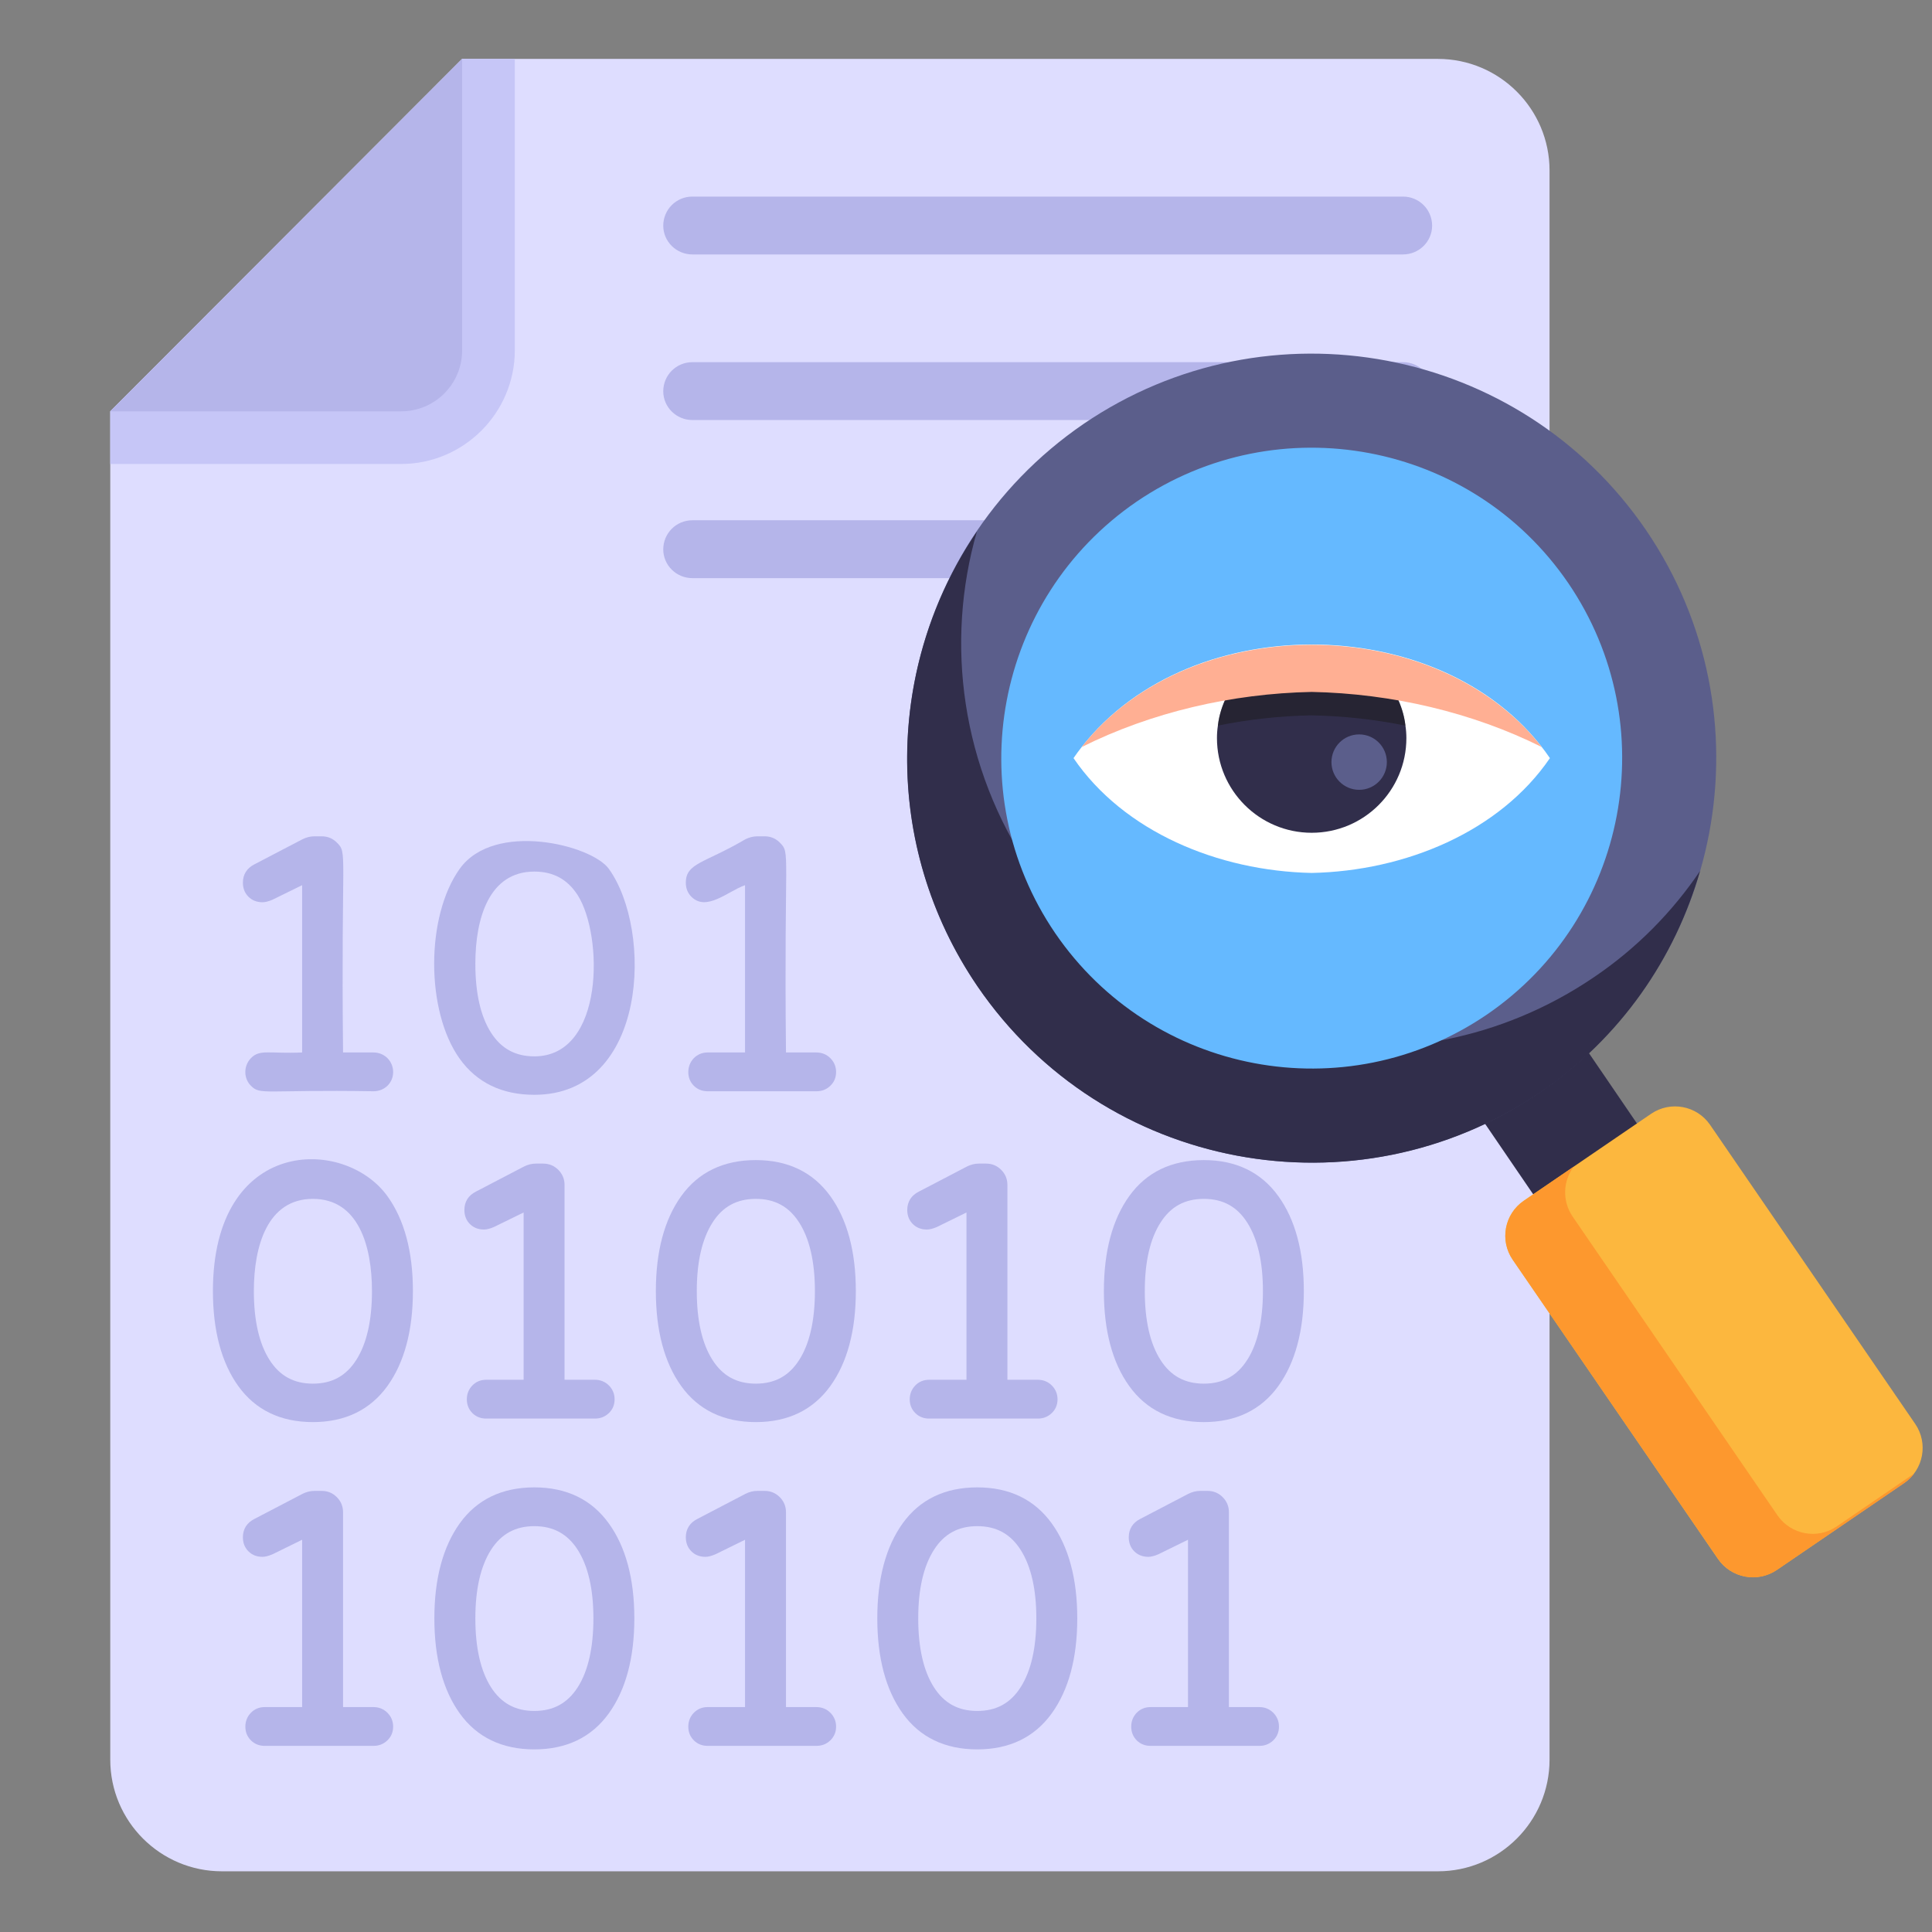 <svg xmlns="http://www.w3.org/2000/svg" xmlns:xlink="http://www.w3.org/1999/xlink" width="500" zoomAndPan="magnify" viewBox="0 0 375 375" height="500" preserveAspectRatio="xMidYMid meet" version="1.0"><rect x="0" y="0" width="375" height="375" fill="#808080" stroke="none"/><defs><clipPath id="id1"><path d="M 139.031 112.5 L 229 112.5 L 229 253 L 139.031 253 Z M 139.031 112.5 " clip-rule="nonzero"/></clipPath><clipPath id="id2"><path d="M 203 229 L 219 229 L 219 262.5 L 203 262.5 Z M 203 229 " clip-rule="nonzero"/></clipPath><clipPath id="id3"><path d="M 203 233 L 219 233 L 219 262.5 L 203 262.5 Z M 203 233 " clip-rule="nonzero"/></clipPath><clipPath id="id4"><path d="M 192 174 L 235.781 174 L 235.781 230 L 192 230 Z M 192 174 " clip-rule="nonzero"/></clipPath><clipPath id="id5"><path d="M 188 171 L 235.781 171 L 235.781 230 L 188 230 Z M 188 171 " clip-rule="nonzero"/></clipPath><clipPath id="id6"><path d="M 192 174 L 235.781 174 L 235.781 230 L 192 230 Z M 192 174 " clip-rule="nonzero"/></clipPath><clipPath id="id7"><path d="M 127 112.5 L 229 112.5 L 229 262 L 127 262 Z M 127 112.5 " clip-rule="nonzero"/></clipPath><clipPath id="id8"><path d="M 127 112.5 L 229 112.5 L 229 181 L 127 181 Z M 127 112.5 " clip-rule="nonzero"/></clipPath><clipPath id="id9"><path d="M 127 112.5 L 228 112.5 L 228 181 L 127 181 Z M 127 112.5 " clip-rule="nonzero"/></clipPath><clipPath id="id10"><path d="M 21.402 11 L 301 11 L 301 363.949 L 21.402 363.949 Z M 21.402 11 " clip-rule="nonzero"/></clipPath><clipPath id="id11"><path d="M 21.402 11 L 100 11 L 100 91 L 21.402 91 Z M 21.402 11 " clip-rule="nonzero"/></clipPath><clipPath id="id12"><path d="M 21.402 11 L 90 11 L 90 80 L 21.402 80 Z M 21.402 11 " clip-rule="nonzero"/></clipPath></defs><g clip-path="url(#id1)"><path fill="rgb(91.37%, 90.59%, 98.819%)" d="M 228.289 119.438 C 227.297 118.852 225.949 118.926 224.449 119.793 L 155.398 159.734 C 152.422 161.469 149.98 165.672 150.008 169.109 L 150.234 248.59 C 150.234 250.297 150.82 251.492 151.812 252.055 L 141.059 245.789 C 140.09 245.227 139.48 244.031 139.48 242.324 L 139.254 162.867 C 139.227 159.43 141.668 155.203 144.641 153.469 L 213.695 113.551 C 215.195 112.684 216.543 112.609 217.535 113.168 Z M 228.289 119.438 " fill-opacity="1" fill-rule="nonzero"/></g><path fill="rgb(95.29%, 94.51%, 98.819%)" d="M 224.441 119.801 C 227.43 118.074 229.855 119.477 229.863 122.918 L 230.09 202.383 C 230.098 205.82 227.688 210.004 224.703 211.734 L 155.664 251.668 C 152.676 253.398 150.234 252.02 150.223 248.582 L 150 169.117 C 149.988 165.68 152.418 161.465 155.402 159.738 Z M 224.441 119.801 " fill-opacity="1" fill-rule="nonzero"/><path fill="rgb(100%, 100%, 100%)" d="M 224.453 126.039 L 224.676 205.504 L 155.637 245.441 L 155.414 165.973 Z M 224.453 126.039 " fill-opacity="1" fill-rule="nonzero"/><path fill="rgb(11.369%, 16.08%, 26.27%)" d="M 166.66 178.324 C 166.66 178.586 166.574 178.848 166.426 179.105 C 166.273 179.359 166.082 179.559 165.863 179.688 L 160.664 182.688 C 160.445 182.812 160.262 182.836 160.109 182.754 C 159.969 182.668 159.891 182.5 159.891 182.242 C 159.883 181.988 159.961 181.727 160.109 181.469 C 160.254 181.199 160.445 181.004 160.664 180.879 L 162.594 179.762 L 162.559 170.168 L 160.957 172.008 C 160.789 172.191 160.648 172.316 160.539 172.375 C 160.305 172.512 160.109 172.535 159.961 172.453 C 159.816 172.359 159.742 172.184 159.742 171.922 C 159.742 171.527 159.898 171.133 160.219 170.773 L 162.5 168.074 C 162.66 167.883 162.836 167.738 163.004 167.637 L 163.355 167.438 C 163.598 167.293 163.801 167.277 163.977 167.367 C 164.145 167.469 164.234 167.664 164.234 167.941 L 164.27 178.797 L 165.855 177.871 C 166.074 177.746 166.266 177.719 166.426 177.812 C 166.574 177.906 166.652 178.074 166.66 178.324 Z M 166.66 178.324 " fill-opacity="1" fill-rule="nonzero"/><path fill="rgb(11.369%, 16.08%, 26.27%)" d="M 173.484 161.383 C 171.988 162.246 170.828 163.559 170.047 165.285 C 169.262 167.004 168.871 168.953 168.879 171.094 C 168.883 173.23 169.285 174.723 170.074 175.523 C 170.867 176.34 172.031 176.312 173.523 175.449 C 175.012 174.59 176.168 173.273 176.957 171.543 C 177.746 169.828 178.141 167.871 178.137 165.738 C 178.129 163.598 177.723 162.109 176.926 161.305 C 176.129 160.492 174.973 160.523 173.484 161.383 Z M 171.336 173.535 C 170.824 172.91 170.559 171.762 170.555 170.125 C 170.547 168.496 170.809 167.051 171.312 165.832 C 171.812 164.629 172.547 163.746 173.488 163.203 C 174.43 162.656 175.164 162.688 175.676 163.305 C 176.188 163.938 176.449 165.082 176.453 166.711 C 176.457 168.352 176.203 169.801 175.699 171.012 C 175.191 172.219 174.461 173.105 173.52 173.648 C 172.574 174.195 171.84 174.156 171.336 173.535 Z M 171.336 173.535 " fill-opacity="1" fill-rule="nonzero"/><path fill="rgb(11.369%, 16.08%, 26.27%)" d="M 184.035 155.277 C 182.543 156.141 181.383 157.457 180.598 159.18 C 179.816 160.898 179.426 162.848 179.43 164.988 C 179.438 167.125 179.836 168.617 180.629 169.418 C 181.418 170.234 182.582 170.211 184.078 169.344 C 185.566 168.484 186.719 167.168 187.508 165.441 C 188.297 163.723 188.695 161.766 188.688 159.633 C 188.684 157.492 188.277 156.008 187.48 155.199 C 186.684 154.391 185.523 154.418 184.035 155.277 Z M 181.887 167.43 C 181.379 166.809 181.109 165.656 181.105 164.02 C 181.102 162.391 181.359 160.945 181.867 159.727 C 182.367 158.523 183.098 157.641 184.043 157.098 C 184.984 156.551 185.719 156.582 186.23 157.203 C 186.742 157.832 187.004 158.977 187.008 160.605 C 187.012 162.246 186.758 163.695 186.254 164.906 C 185.746 166.113 185.016 167 184.07 167.547 C 183.129 168.09 182.395 168.051 181.887 167.43 Z M 181.887 167.43 " fill-opacity="1" fill-rule="nonzero"/><path fill="rgb(11.369%, 16.08%, 26.27%)" d="M 208.867 153.906 C 208.867 154.16 208.793 154.43 208.633 154.688 C 208.488 154.941 208.297 155.145 208.07 155.27 L 202.879 158.27 C 202.66 158.395 202.477 158.422 202.324 158.336 C 202.176 158.25 202.098 158.082 202.098 157.824 C 202.09 157.57 202.168 157.312 202.316 157.043 C 202.469 156.781 202.652 156.59 202.871 156.461 L 204.801 155.344 L 204.773 145.75 L 203.172 147.59 C 202.996 147.773 202.863 147.891 202.746 147.957 C 202.52 148.094 202.324 148.117 202.176 148.035 C 202.031 147.941 201.957 147.766 201.957 147.496 C 201.957 147.102 202.117 146.715 202.426 146.355 L 204.707 143.664 C 204.875 143.465 205.051 143.312 205.211 143.219 L 205.562 143.02 C 205.805 142.875 206.016 142.859 206.191 142.949 C 206.359 143.051 206.445 143.246 206.453 143.523 L 206.477 154.371 L 208.07 153.453 C 208.289 153.328 208.48 153.305 208.641 153.387 C 208.785 153.48 208.867 153.656 208.867 153.906 Z M 208.867 153.906 " fill-opacity="1" fill-rule="nonzero"/><path fill="rgb(11.369%, 16.08%, 26.27%)" d="M 198.082 159.496 C 198.234 159.59 198.316 159.758 198.316 160.008 C 198.316 160.27 198.234 160.527 198.082 160.789 C 197.93 161.051 197.738 161.242 197.52 161.371 L 192.328 164.379 C 192.102 164.504 191.918 164.52 191.77 164.438 C 191.625 164.352 191.551 164.184 191.551 163.922 C 191.551 163.672 191.617 163.418 191.77 163.152 C 191.918 162.883 192.102 162.688 192.32 162.562 L 194.25 161.445 L 194.227 151.859 L 192.613 153.688 C 192.445 153.875 192.305 154 192.195 154.066 C 191.969 154.203 191.777 154.227 191.625 154.133 C 191.473 154.051 191.398 153.875 191.398 153.605 C 191.398 153.211 191.559 152.824 191.875 152.461 L 194.148 149.766 C 194.324 149.57 194.492 149.422 194.66 149.32 L 195.012 149.117 C 195.258 148.984 195.465 148.969 195.633 149.059 C 195.809 149.152 195.895 149.355 195.895 149.633 L 195.926 160.48 L 197.512 159.555 C 197.738 159.43 197.93 159.402 198.082 159.496 Z M 198.082 159.496 " fill-opacity="1" fill-rule="nonzero"/><path fill="rgb(11.369%, 16.08%, 26.27%)" d="M 215.738 151.031 C 217.227 150.172 218.379 148.855 219.168 147.125 C 219.957 145.41 220.355 143.449 220.348 141.316 C 220.344 139.18 219.934 137.691 219.141 136.887 C 218.344 136.074 217.184 136.102 215.695 136.965 C 214.199 137.832 213.043 139.141 212.254 140.871 C 211.477 142.586 211.086 144.535 211.09 146.672 C 211.098 148.812 211.496 150.305 212.281 151.109 C 213.078 151.922 214.238 151.898 215.738 151.031 Z M 217.887 138.891 C 218.402 139.52 218.664 140.664 218.668 142.289 C 218.672 143.93 218.418 145.379 217.906 146.598 C 217.406 147.801 216.672 148.688 215.73 149.23 C 214.789 149.777 214.055 149.738 213.547 149.117 C 213.031 148.496 212.77 147.344 212.766 145.703 C 212.762 144.078 213.016 142.633 213.527 141.41 C 214.027 140.207 214.758 139.328 215.703 138.781 C 216.645 138.238 217.379 138.27 217.887 138.891 Z M 217.887 138.891 " fill-opacity="1" fill-rule="nonzero"/><path fill="rgb(11.369%, 16.08%, 26.27%)" d="M 166.66 204.508 C 166.66 204.77 166.574 205.035 166.426 205.297 C 166.273 205.551 166.082 205.742 165.863 205.875 L 160.664 208.875 C 160.445 209.004 160.262 209.027 160.109 208.945 C 159.969 208.859 159.891 208.684 159.891 208.422 C 159.883 208.172 159.961 207.918 160.109 207.648 C 160.254 207.391 160.445 207.188 160.664 207.062 L 162.594 205.945 L 162.559 196.355 L 160.957 198.195 C 160.789 198.383 160.648 198.5 160.539 198.566 C 160.305 198.703 160.109 198.727 159.961 198.641 C 159.816 198.551 159.742 198.375 159.742 198.105 C 159.742 197.711 159.898 197.324 160.219 196.961 L 162.5 194.266 C 162.66 194.07 162.836 193.922 163.004 193.828 L 163.355 193.617 C 163.598 193.484 163.801 193.457 163.977 193.559 C 164.145 193.66 164.234 193.844 164.234 194.129 L 164.262 204.977 L 165.855 204.055 C 166.074 203.926 166.266 203.91 166.426 203.996 C 166.574 204.086 166.652 204.254 166.66 204.508 Z M 166.66 204.508 " fill-opacity="1" fill-rule="nonzero"/><path fill="rgb(11.369%, 16.08%, 26.27%)" d="M 173.484 187.57 C 171.988 188.434 170.828 189.75 170.047 191.473 C 169.262 193.191 168.871 195.141 168.879 197.281 C 168.883 199.414 169.285 200.91 170.074 201.711 C 170.867 202.527 172.031 202.504 173.523 201.637 C 175.012 200.777 176.168 199.461 176.957 197.73 C 177.746 196.016 178.141 194.059 178.137 191.926 C 178.129 189.785 177.723 188.297 176.926 187.492 C 176.129 186.684 174.973 186.711 173.484 187.57 Z M 171.336 199.723 C 170.824 199.098 170.559 197.949 170.555 196.312 C 170.547 194.684 170.809 193.238 171.312 192.02 C 171.812 190.816 172.547 189.93 173.488 189.383 C 174.43 188.84 175.164 188.875 175.676 189.492 C 176.188 190.125 176.449 191.27 176.453 192.898 C 176.457 194.539 176.203 195.988 175.699 197.199 C 175.191 198.406 174.461 199.293 173.52 199.84 C 172.574 200.383 171.84 200.344 171.336 199.723 Z M 171.336 199.723 " fill-opacity="1" fill-rule="nonzero"/><path fill="rgb(11.369%, 16.08%, 26.27%)" d="M 184.035 181.465 C 182.543 182.332 181.383 183.645 180.598 185.367 C 179.816 187.086 179.426 189.035 179.43 191.176 C 179.438 193.309 179.836 194.805 180.629 195.609 C 181.418 196.422 182.582 196.398 184.078 195.535 C 185.566 194.672 186.719 193.355 187.508 191.629 C 188.297 189.91 188.695 187.953 188.688 185.82 C 188.684 183.68 188.277 182.195 187.48 181.387 C 186.684 180.578 185.523 180.605 184.035 181.465 Z M 181.887 193.617 C 181.379 192.996 181.109 191.848 181.105 190.207 C 181.102 188.578 181.359 187.133 181.867 185.914 C 182.367 184.711 183.098 183.824 184.043 183.277 C 184.984 182.734 185.719 182.77 186.23 183.391 C 186.742 184.02 187.004 185.164 187.008 186.793 C 187.012 188.434 186.758 189.883 186.254 191.094 C 185.746 192.301 185.016 193.188 184.07 193.734 C 183.129 194.277 182.395 194.242 181.887 193.617 Z M 181.887 193.617 " fill-opacity="1" fill-rule="nonzero"/><path fill="rgb(11.369%, 16.08%, 26.27%)" d="M 198.316 186.199 C 198.316 186.457 198.234 186.719 198.082 186.98 C 197.93 187.23 197.738 187.434 197.52 187.559 L 192.328 190.559 C 192.102 190.695 191.918 190.711 191.77 190.625 C 191.625 190.543 191.551 190.375 191.551 190.113 C 191.551 189.863 191.617 189.602 191.77 189.34 C 191.918 189.07 192.102 188.871 192.32 188.746 L 194.25 187.625 L 194.227 178.039 L 192.613 179.879 C 192.445 180.066 192.305 180.191 192.195 180.25 C 191.969 180.383 191.777 180.41 191.625 180.324 C 191.473 180.234 191.398 180.055 191.398 179.797 C 191.398 179.402 191.559 179.008 191.875 178.645 L 194.148 175.957 C 194.324 175.754 194.492 175.613 194.66 175.512 L 195.012 175.309 C 195.258 175.164 195.465 175.148 195.633 175.242 C 195.809 175.344 195.895 175.535 195.895 175.812 L 195.926 186.66 L 197.512 185.734 C 197.738 185.609 197.93 185.594 198.082 185.688 C 198.234 185.777 198.316 185.945 198.316 186.199 Z M 198.316 186.199 " fill-opacity="1" fill-rule="nonzero"/><path fill="rgb(11.369%, 16.08%, 26.27%)" d="M 208.867 180.09 C 208.867 180.352 208.793 180.609 208.633 180.879 C 208.488 181.133 208.297 181.324 208.07 181.449 L 202.879 184.461 C 202.66 184.586 202.477 184.609 202.324 184.52 C 202.176 184.441 202.098 184.266 202.098 184.016 C 202.09 183.762 202.168 183.5 202.316 183.23 C 202.469 182.965 202.652 182.77 202.871 182.637 L 204.801 181.527 L 204.773 171.941 L 203.172 173.77 C 202.996 173.957 202.863 174.082 202.746 174.148 C 202.52 174.285 202.324 174.309 202.176 174.227 C 202.031 174.133 201.957 173.957 201.957 173.688 C 201.957 173.293 202.117 172.906 202.426 172.543 L 204.707 169.848 C 204.875 169.652 205.051 169.504 205.211 169.41 L 205.562 169.199 C 205.805 169.066 206.016 169.039 206.191 169.141 C 206.359 169.234 206.445 169.426 206.453 169.711 L 206.477 180.551 L 208.07 179.637 C 208.289 179.512 208.48 179.492 208.641 179.578 C 208.785 179.668 208.867 179.836 208.867 180.09 Z M 208.867 180.09 " fill-opacity="1" fill-rule="nonzero"/><path fill="rgb(11.369%, 16.08%, 26.27%)" d="M 215.695 163.152 C 214.199 164.02 213.043 165.328 212.254 167.059 C 211.477 168.773 211.086 170.723 211.09 172.863 C 211.098 174.996 211.496 176.492 212.281 177.297 C 213.078 178.109 214.238 178.086 215.738 177.219 C 217.227 176.359 218.379 175.043 219.168 173.312 C 219.957 171.598 220.355 169.641 220.348 167.508 C 220.344 165.367 219.934 163.879 219.141 163.074 C 218.344 162.262 217.184 162.289 215.695 163.152 Z M 213.547 175.305 C 213.031 174.684 212.77 173.531 212.766 171.891 C 212.762 170.266 213.016 168.82 213.527 167.598 C 214.027 166.395 214.758 165.508 215.703 164.965 C 216.645 164.418 217.379 164.457 217.887 165.078 C 218.402 165.707 218.664 166.852 218.668 168.48 C 218.672 170.117 218.418 171.566 217.906 172.785 C 217.406 173.988 216.672 174.875 215.73 175.418 C 214.789 175.965 214.055 175.926 213.547 175.305 Z M 213.547 175.305 " fill-opacity="1" fill-rule="nonzero"/><path fill="rgb(11.369%, 16.08%, 26.27%)" d="M 165.855 230.242 L 164.266 231.164 L 164.234 220.32 C 164.234 220.035 164.148 219.844 163.977 219.746 C 163.805 219.648 163.594 219.672 163.355 219.809 L 163 220.016 C 162.836 220.109 162.664 220.258 162.496 220.453 L 160.215 223.152 C 159.898 223.512 159.738 223.902 159.742 224.297 C 159.742 224.559 159.816 224.738 159.961 224.828 C 160.113 224.914 160.305 224.887 160.535 224.754 C 160.648 224.691 160.789 224.566 160.957 224.383 L 162.562 222.547 L 162.59 232.133 L 160.66 233.246 C 160.441 233.375 160.254 233.574 160.105 233.84 C 159.961 234.102 159.887 234.363 159.887 234.613 C 159.891 234.875 159.965 235.047 160.109 235.129 C 160.262 235.215 160.449 235.191 160.668 235.066 L 165.859 232.062 C 166.082 231.934 166.273 231.734 166.422 231.484 C 166.578 231.219 166.656 230.957 166.656 230.699 C 166.656 230.445 166.574 230.277 166.422 230.184 C 166.27 230.098 166.074 230.117 165.855 230.242 Z M 160.895 224.266 L 162.711 222.188 Z M 166.508 230.785 C 166.508 230.891 166.492 230.996 166.461 231.102 C 166.43 231.203 166.383 231.309 166.32 231.418 C 166.258 231.523 166.188 231.613 166.113 231.691 C 166.188 231.613 166.258 231.523 166.32 231.418 C 166.383 231.309 166.43 231.203 166.461 231.102 C 166.492 230.996 166.508 230.891 166.508 230.785 C 166.504 230.68 166.492 230.594 166.461 230.523 C 166.492 230.594 166.504 230.68 166.508 230.785 Z M 166.508 230.785 " fill-opacity="1" fill-rule="nonzero"/><path fill="rgb(11.369%, 16.08%, 26.27%)" d="M 173.484 213.758 C 171.988 214.621 170.828 215.938 170.047 217.66 C 169.262 219.379 168.871 221.328 168.879 223.469 C 168.883 225.602 169.285 227.098 170.074 227.898 C 170.867 228.715 172.031 228.691 173.523 227.824 C 175.012 226.965 176.168 225.648 176.957 223.922 C 177.746 222.203 178.141 220.246 178.137 218.113 C 178.129 215.973 177.723 214.488 176.926 213.68 C 176.129 212.871 174.973 212.898 173.484 213.758 Z M 171.336 225.91 C 170.824 225.289 170.559 224.137 170.555 222.5 C 170.547 220.871 170.809 219.426 171.312 218.207 C 171.812 217.004 172.547 216.117 173.488 215.57 C 174.43 215.027 175.164 215.062 175.676 215.684 C 176.188 216.312 176.449 217.457 176.453 219.086 C 176.457 220.727 176.203 222.176 175.699 223.387 C 175.191 224.594 174.461 225.48 173.52 226.027 C 172.574 226.57 171.84 226.531 171.336 225.91 Z M 171.336 225.91 " fill-opacity="1" fill-rule="nonzero"/><path fill="rgb(11.369%, 16.08%, 26.27%)" d="M 184.035 207.652 C 182.543 208.52 181.383 209.832 180.598 211.555 C 179.816 213.277 179.426 215.223 179.43 217.363 C 179.438 219.496 179.836 220.992 180.629 221.797 C 181.418 222.609 182.582 222.586 184.078 221.723 C 185.566 220.859 186.719 219.543 187.508 217.816 C 188.297 216.098 188.695 214.141 188.688 212.008 C 188.684 209.871 188.277 208.383 187.48 207.578 C 186.684 206.766 185.523 206.793 184.035 207.652 Z M 181.887 219.809 C 181.379 219.184 181.109 218.035 181.105 216.395 C 181.102 214.766 181.359 213.32 181.867 212.102 C 182.367 210.898 183.098 210.012 184.043 209.465 C 184.984 208.922 185.719 208.961 186.23 209.578 C 186.742 210.207 187.004 211.352 187.008 212.98 C 187.012 214.621 186.758 216.07 186.254 217.281 C 185.746 218.488 185.016 219.375 184.07 219.922 C 183.129 220.465 182.395 220.43 181.887 219.809 Z M 181.887 219.809 " fill-opacity="1" fill-rule="nonzero"/><path fill="rgb(11.369%, 16.08%, 26.27%)" d="M 208.637 206.949 C 208.637 207.234 208.551 207.523 208.375 207.809 C 208.219 208.086 208.008 208.309 207.758 208.449 L 202.039 211.762 C 201.797 211.898 201.594 211.918 201.43 211.824 C 201.262 211.734 201.18 211.547 201.18 211.262 C 201.168 210.984 201.254 210.695 201.418 210.41 C 201.586 210.113 201.789 209.891 202.027 209.754 L 204.152 208.52 L 204.125 197.969 L 202.363 199.988 C 202.168 200.191 202.02 200.328 201.891 200.402 C 201.641 200.543 201.43 200.57 201.262 200.477 C 201.105 200.383 201.023 200.18 201.023 199.895 C 201.023 199.457 201.199 199.031 201.539 198.637 L 204.051 195.664 C 204.238 195.441 204.43 195.285 204.605 195.172 L 204.996 194.949 C 205.262 194.793 205.492 194.773 205.688 194.875 C 205.871 194.988 205.965 195.199 205.973 195.516 L 206 207.457 L 207.758 206.449 C 207.996 206.301 208.211 206.281 208.387 206.383 C 208.543 206.484 208.637 206.672 208.637 206.949 Z M 208.637 206.949 " fill-opacity="1" fill-rule="nonzero"/><path fill="rgb(11.369%, 16.08%, 26.27%)" d="M 216.16 188.285 C 214.508 189.238 213.234 190.684 212.367 192.586 C 211.508 194.477 211.078 196.625 211.086 198.98 C 211.09 201.332 211.531 202.98 212.398 203.867 C 213.273 204.762 214.551 204.738 216.203 203.781 C 217.844 202.832 219.113 201.383 219.984 199.48 C 220.852 197.59 221.289 195.43 221.281 193.082 C 221.277 190.727 220.828 189.086 219.953 188.199 C 219.074 187.305 217.797 187.336 216.16 188.285 Z M 213.793 201.672 C 213.223 200.988 212.938 199.719 212.93 197.914 C 212.926 196.121 213.203 194.531 213.77 193.184 C 214.32 191.859 215.125 190.883 216.164 190.281 C 217.203 189.68 218.012 189.723 218.57 190.406 C 219.141 191.098 219.426 192.359 219.43 194.152 C 219.438 195.961 219.156 197.555 218.594 198.895 C 218.043 200.223 217.234 201.199 216.195 201.801 C 215.16 202.398 214.348 202.359 213.793 201.672 Z M 213.793 201.672 " fill-opacity="1" fill-rule="nonzero"/><g clip-path="url(#id2)"><path fill="rgb(11.369%, 16.08%, 26.27%)" d="M 218.23 233.938 L 218.168 257.836 C 218.168 258.957 217.453 260.078 215.992 260.918 C 213.074 262.629 208.289 262.598 205.34 260.887 C 203.848 260.047 203.102 258.926 203.102 257.805 L 203.133 233.906 C 203.133 232.785 203.879 231.664 205.34 230.824 C 208.258 229.113 213.043 229.113 215.961 230.824 C 217.453 231.695 218.23 232.816 218.23 233.938 Z M 218.23 233.938 " fill-opacity="1" fill-rule="nonzero"/></g><g clip-path="url(#id3)"><path fill="rgb(11.369%, 16.08%, 26.27%)" d="M 218.215 233.949 L 218.18 257.852 C 218.176 258.961 217.449 260.07 215.992 260.918 C 213.066 262.621 208.285 262.609 205.324 260.898 C 203.844 260.039 203.105 258.914 203.105 257.789 L 203.141 233.891 C 203.137 235.012 203.879 236.137 205.359 236.996 C 208.32 238.707 213.102 238.719 216.027 237.016 C 217.484 236.168 218.211 235.059 218.215 233.949 Z M 218.215 233.949 " fill-opacity="1" fill-rule="nonzero"/></g><path fill="rgb(29.799%, 36.079%, 45.879%)" d="M 215.973 230.816 C 218.934 232.527 218.969 235.305 216.027 237.016 C 213.102 238.719 208.32 238.707 205.359 236.996 C 202.418 235.293 202.402 232.527 205.324 230.828 C 208.266 229.113 213.031 229.113 215.973 230.816 Z M 215.973 230.816 " fill-opacity="1" fill-rule="nonzero"/><path fill="rgb(89.02%, 90.59%, 94.119%)" d="M 215.156 221.941 L 215.137 233.438 C 215.133 234.098 214.703 234.758 213.836 235.266 C 212.094 236.277 209.246 236.27 207.484 235.25 C 206.602 234.742 206.164 234.07 206.164 233.402 L 206.184 221.906 C 206.184 222.574 206.625 223.246 207.504 223.758 C 209.27 224.777 212.113 224.781 213.855 223.77 C 214.723 223.266 215.156 222.605 215.156 221.941 Z M 215.156 221.941 " fill-opacity="1" fill-rule="nonzero"/><g clip-path="url(#id4)"><path fill="rgb(34.119%, 70.2%, 99.609%)" d="M 235.555 189.383 C 235.602 203.027 226.008 219.648 214.18 226.48 C 202.332 233.34 192.711 227.832 192.664 214.191 C 192.637 200.547 202.184 183.949 214.035 177.117 C 225.887 170.258 235.504 175.738 235.555 189.383 Z M 235.555 189.383 " fill-opacity="0.498" fill-rule="nonzero"/></g><g clip-path="url(#id5)"><path fill="rgb(87.45%, 19.609%, 37.65%)" d="M 229.133 175.523 L 224.781 173.004 C 220.867 170.73 215.465 171.074 209.5 174.527 C 197.668 181.375 188.102 197.93 188.164 211.625 C 188.164 218.375 190.555 223.137 194.406 225.41 L 198.691 227.867 C 198.723 227.898 198.785 227.93 198.848 227.961 C 202.762 230.266 208.164 229.953 214.16 226.5 C 226.023 219.652 235.59 203.035 235.559 189.402 C 235.527 182.527 233.074 177.734 229.133 175.523 Z M 209.625 220.211 C 205.742 222.453 202.141 223.137 199.188 222.484 C 197.109 220.273 195.898 216.82 195.867 212.34 C 195.836 200.73 203.973 186.602 214.035 180.781 C 217.949 178.543 221.551 177.859 224.535 178.543 C 226.613 180.75 227.828 184.176 227.828 188.656 C 227.859 200.266 219.75 214.395 209.625 220.211 Z M 209.625 220.211 " fill-opacity="1" fill-rule="nonzero"/></g><path fill="rgb(87.45%, 19.609%, 37.65%)" d="M 232.363 191.254 C 232.387 202.855 224.242 216.969 214.156 222.82 C 209.102 225.746 204.516 226.016 201.203 224.098 L 196.676 221.492 C 199.988 223.41 204.574 223.141 209.629 220.215 C 219.738 214.387 227.859 200.254 227.836 188.648 C 227.812 182.871 225.773 178.816 222.512 176.898 L 227.039 179.5 C 230.301 181.418 232.34 185.477 232.363 191.254 Z M 232.363 191.254 " fill-opacity="1" fill-rule="nonzero"/><path fill="rgb(87.45%, 19.609%, 37.65%)" d="M 229.297 175.617 C 225.395 173.332 219.996 173.648 214.035 177.117 C 202.184 183.949 192.637 200.547 192.664 214.191 C 192.688 220.977 195.094 225.746 198.918 227.98 L 194.418 225.402 C 190.566 223.141 188.16 218.371 188.16 211.609 C 188.109 197.941 197.656 181.371 209.508 174.512 C 215.469 171.07 220.867 170.727 224.77 173.012 Z M 229.297 175.617 " fill-opacity="1" fill-rule="nonzero"/><g clip-path="url(#id6)"><path fill="rgb(95.689%, 31.76%, 43.919%)" d="M 214.035 177.109 C 225.879 170.258 235.512 175.742 235.551 189.395 C 235.59 203.031 226.02 219.641 214.176 226.492 C 202.332 233.344 192.715 227.836 192.676 214.199 C 192.637 200.547 202.191 183.961 214.035 177.109 Z M 214.164 222.812 C 224.254 216.977 232.391 202.859 232.355 191.246 C 232.324 179.629 224.137 174.953 214.047 180.789 C 203.973 186.617 195.836 200.734 195.871 212.352 C 195.902 223.965 204.09 228.641 214.164 222.812 Z M 214.164 222.812 " fill-opacity="1" fill-rule="nonzero"/></g><g clip-path="url(#id7)"><path fill="rgb(87.059%, 87.45%, 98.43%)" d="M 228.984 205.848 C 228.984 208.145 227.363 210.941 225.34 212.09 L 140.266 261.066 C 139.145 261.719 138.145 261.688 137.492 261.16 C 137.555 261.254 137.617 261.312 137.68 261.344 L 128.832 256.129 C 128.18 255.723 127.773 254.949 127.773 253.797 L 127.586 175.102 L 127.555 168.207 C 127.555 165.91 129.176 163.117 131.168 161.965 L 141.012 156.312 L 162.602 143.891 L 184.812 131.098 L 209.855 116.688 L 216.273 112.992 C 217.27 112.434 218.176 112.371 218.859 112.742 L 227.707 117.961 C 227.645 117.93 227.613 117.898 227.551 117.898 C 228.297 118.238 228.766 119.078 228.766 120.289 L 228.797 127.152 Z M 228.984 205.848 " fill-opacity="1" fill-rule="nonzero"/></g><path fill="rgb(87.059%, 87.45%, 98.43%)" d="M 137.688 261.34 L 128.84 256.121 C 128.184 255.719 127.781 254.941 127.781 253.793 L 127.594 175.098 L 136.441 180.312 L 136.629 259.008 C 136.629 260.125 137.031 260.934 137.688 261.34 Z M 137.688 261.34 " fill-opacity="1" fill-rule="nonzero"/><path fill="rgb(95.29%, 94.51%, 98.819%)" d="M 228.781 127.148 L 228.969 205.844 C 228.977 208.145 227.352 210.945 225.344 212.102 L 140.27 261.07 C 138.262 262.227 136.629 261.297 136.621 259 L 136.434 180.301 Z M 228.781 127.148 " fill-opacity="1" fill-rule="nonzero"/><path fill="rgb(100%, 100%, 100%)" d="M 139.355 181.977 L 225.879 132.176 L 226.055 205.852 C 226.059 207.105 224.984 208.953 223.887 209.586 L 139.555 258.125 Z M 139.355 181.977 " fill-opacity="1" fill-rule="nonzero"/><g clip-path="url(#id8)"><path fill="rgb(61.96%, 66.269%, 78.819%)" d="M 228.797 127.152 L 136.434 180.289 L 136.434 180.32 L 127.586 175.102 L 127.555 168.207 C 127.555 165.91 129.176 163.117 131.168 161.965 L 141.012 156.312 L 162.602 143.891 L 184.812 131.098 L 209.855 116.688 L 216.273 112.992 C 217.27 112.434 218.176 112.371 218.859 112.742 L 227.707 117.961 C 227.645 117.93 227.613 117.898 227.551 117.898 C 228.297 118.238 228.766 119.078 228.766 120.289 Z M 228.797 127.152 " fill-opacity="1" fill-rule="nonzero"/></g><g clip-path="url(#id9)"><path fill="rgb(61.96%, 66.269%, 78.819%)" d="M 227.715 117.953 C 227.027 117.582 226.125 117.641 225.129 118.203 L 218.742 121.898 L 193.664 136.309 L 171.453 149.102 L 149.867 161.523 L 140.055 167.176 C 138.059 168.324 136.441 171.059 136.41 173.387 L 136.441 173.418 L 136.441 180.312 L 127.594 175.098 L 127.562 168.203 C 127.562 165.902 129.184 163.109 131.176 161.961 L 141.02 156.309 L 162.609 143.883 L 184.82 131.09 L 209.863 116.68 L 216.281 112.984 C 217.277 112.426 218.184 112.363 218.867 112.734 Z M 227.715 117.953 " fill-opacity="1" fill-rule="nonzero"/></g><path fill="rgb(78.819%, 80.779%, 88.629%)" d="M 225.113 118.211 C 227.121 117.055 228.758 117.98 228.762 120.281 L 228.781 127.148 L 136.434 180.301 L 136.414 173.434 C 136.41 171.137 138.031 168.332 140.039 167.18 Z M 225.113 118.211 " fill-opacity="1" fill-rule="nonzero"/><path fill="rgb(29.799%, 36.079%, 45.879%)" d="M 142.328 169.16 C 143.562 168.453 144.578 169.008 144.582 170.441 C 144.586 171.871 143.578 173.617 142.344 174.324 C 141.094 175.043 140.062 174.477 140.059 173.047 C 140.055 171.613 141.078 169.879 142.328 169.16 Z M 142.328 169.16 " fill-opacity="1" fill-rule="nonzero"/><path fill="rgb(29.799%, 36.079%, 45.879%)" d="M 149.742 164.895 C 150.992 164.176 152.008 164.734 152.012 166.164 C 152.016 167.598 151.008 169.34 149.758 170.059 C 148.508 170.777 147.492 170.199 147.488 168.77 C 147.484 167.336 148.492 165.613 149.742 164.895 Z M 149.742 164.895 " fill-opacity="1" fill-rule="nonzero"/><path fill="rgb(29.799%, 36.079%, 45.879%)" d="M 157.172 160.617 C 158.422 159.898 159.438 160.457 159.441 161.887 C 159.445 163.32 158.438 165.062 157.188 165.781 C 155.938 166.5 154.922 165.926 154.918 164.492 C 154.914 163.062 155.922 161.336 157.172 160.617 Z M 157.172 160.617 " fill-opacity="1" fill-rule="nonzero"/><path fill="rgb(99.609%, 73.729%, 12.16%)" d="M 246.273 212.027 C 244.684 214.918 241.539 216.191 239.172 215.012 L 217.832 204.48 C 217.676 204.418 217.488 204.328 217.332 204.234 C 214.871 202.836 214.25 199.328 215.898 196.344 C 217.551 193.363 220.82 192.059 223.281 193.488 L 244.902 204.141 C 247.301 205.508 247.926 209.078 246.273 212.027 Z M 246.273 212.027 " fill-opacity="1" fill-rule="nonzero"/><path fill="rgb(99.609%, 73.729%, 12.16%)" d="M 239.172 215.012 L 217.543 204.355 C 219.906 205.531 223.055 204.262 224.645 201.383 C 226.285 198.414 225.656 194.848 223.27 193.473 L 244.898 204.129 C 247.285 205.504 247.918 209.07 246.277 212.039 C 244.688 214.914 241.539 216.188 239.172 215.012 Z M 239.172 215.012 " fill-opacity="1" fill-rule="nonzero"/><path fill="rgb(100%, 81.569%, 42.349%)" d="M 223.27 193.473 C 225.656 194.848 226.285 198.414 224.645 201.383 C 223.004 204.352 219.707 205.609 217.32 204.238 C 214.883 202.832 214.258 199.316 215.898 196.348 C 217.539 193.379 220.828 192.07 223.27 193.473 Z M 223.27 193.473 " fill-opacity="1" fill-rule="nonzero"/><path fill="rgb(6.67%, 11.369%, 20%)" d="M 221.457 194.418 L 217.82 192.59 L 217.789 192.59 L 217.602 192.496 L 216.09 191.742 C 215.758 194.812 214.633 197.777 212.707 200.156 L 213.363 200.473 L 213.52 200.566 L 217.254 202.426 C 218.992 203.277 221.301 202.363 222.469 200.25 C 223.703 198.043 223.23 195.426 221.457 194.418 Z M 221.457 194.418 " fill-opacity="1" fill-rule="nonzero"/><path fill="rgb(6.67%, 11.369%, 20%)" d="M 214.871 165.102 L 214.777 165.07 C 214.777 165.039 214.777 165.039 214.746 165.039 C 214.715 165.039 214.715 165.012 214.715 165.012 L 209.918 162.246 C 206.211 160.102 201.07 160.414 195.402 163.676 C 184.188 170.102 175.152 185.754 175.184 198.645 C 175.184 205.039 177.461 209.543 181.105 211.656 L 185.871 214.391 C 185.871 214.391 185.902 214.391 185.902 214.418 L 185.965 214.449 C 189.672 216.688 194.812 216.406 200.48 213.117 C 205.371 210.32 209.855 205.754 213.375 200.477 C 213.406 200.383 213.438 200.352 213.531 200.289 L 213.531 200.258 C 215.027 197.898 216.398 195.352 217.457 192.773 C 217.551 192.68 217.582 192.586 217.613 192.496 C 219.637 187.711 220.789 182.711 220.789 178.086 C 220.762 171.719 218.516 167.246 214.871 165.102 Z M 212.816 190.102 C 212.816 190.133 212.816 190.133 212.816 190.133 C 211.695 192.867 210.23 195.57 208.516 198.086 C 205.277 202.961 201.102 207.152 196.555 209.762 C 193.75 211.406 191.012 212.277 188.582 212.277 C 187.738 212.277 186.961 212.152 186.215 211.934 C 183.75 209.98 182.383 206.375 182.352 201.5 C 182.32 189.328 190.887 174.512 201.477 168.426 C 204.281 166.812 207.055 165.941 209.516 165.941 C 210.355 165.941 211.164 166.035 211.914 166.254 C 214.375 168.238 215.746 171.844 215.777 176.656 C 215.777 180.973 214.684 185.633 212.816 190.102 Z M 212.816 190.102 " fill-opacity="1" fill-rule="nonzero"/><path fill="rgb(29.799%, 36.079%, 45.879%)" d="M 209.922 162.238 C 206.215 160.09 201.082 160.398 195.414 163.66 C 184.199 170.113 175.141 185.758 175.18 198.637 C 175.199 205.027 177.465 209.531 181.117 211.648 L 186.059 214.512 C 182.406 212.395 180.141 207.891 180.121 201.5 C 180.082 188.617 189.141 172.977 200.355 166.523 C 206.023 163.262 211.156 162.953 214.863 165.102 Z M 209.922 162.238 " fill-opacity="1" fill-rule="nonzero"/><path fill="rgb(6.67%, 11.369%, 20%)" d="M 214.754 165.035 C 214.723 165.035 214.723 165.004 214.691 165.004 C 214.438 164.844 214.121 164.719 213.836 164.594 C 213.742 164.559 213.68 164.527 213.582 164.496 C 213.52 164.434 213.426 164.434 213.332 164.402 C 213.109 164.309 212.887 164.246 212.668 164.184 C 212.508 164.121 212.352 164.086 212.191 164.055 C 211.844 163.961 211.465 163.898 211.086 163.867 C 211.023 163.836 210.988 163.836 210.926 163.836 C 210.453 163.773 209.977 163.742 209.504 163.742 C 206.754 163.742 203.652 164.625 200.363 166.516 C 189.137 172.98 180.094 188.617 180.125 201.512 C 180.125 202.109 180.156 202.711 180.188 203.277 L 180.188 203.402 C 180.219 203.75 180.25 204.098 180.312 204.445 C 180.441 205.578 180.66 206.617 180.977 207.598 C 181.043 207.848 181.105 208.07 181.23 208.289 C 181.23 208.352 181.262 208.383 181.262 208.449 C 181.324 208.699 181.422 208.953 181.578 209.172 C 181.578 209.234 181.609 209.266 181.641 209.332 C 181.676 209.488 181.738 209.645 181.832 209.805 C 182.273 210.719 182.781 211.539 183.414 212.23 C 183.445 212.293 183.508 212.324 183.539 212.387 C 183.539 212.422 183.57 212.453 183.668 212.516 C 183.762 212.641 183.855 212.734 183.984 212.863 C 184.52 213.461 185.152 213.965 185.848 214.375 L 185.879 214.375 C 185.879 214.375 185.91 214.375 185.91 214.406 C 189.613 216.676 194.766 216.426 200.492 213.113 C 205.359 210.309 209.852 205.77 213.363 200.473 C 213.395 200.375 213.426 200.344 213.52 200.281 L 213.52 200.25 C 215.039 197.887 216.398 195.363 217.473 192.777 C 217.535 192.684 217.566 192.59 217.602 192.496 C 219.625 187.703 220.793 182.719 220.793 178.086 C 220.762 171.656 218.484 167.145 214.754 165.035 Z M 182.336 201.512 C 182.305 189.34 190.875 174.523 201.473 168.438 C 204.285 166.801 207.07 165.949 209.504 165.949 C 210.359 165.949 211.18 166.043 211.906 166.262 C 214.375 168.25 215.734 171.844 215.766 176.668 C 215.766 180.988 214.691 185.621 212.824 190.098 C 212.824 190.129 212.824 190.129 212.824 190.129 C 211.688 192.871 210.23 195.586 208.523 198.074 C 205.266 202.961 201.09 207.156 196.57 209.773 C 193.754 211.41 191.004 212.262 188.566 212.262 C 187.746 212.262 186.957 212.168 186.227 211.945 C 183.762 209.992 182.371 206.367 182.336 201.512 Z M 182.336 201.512 " fill-opacity="1" fill-rule="nonzero"/><path fill="rgb(29.799%, 36.079%, 45.879%)" d="M 218.582 178.086 C 218.582 182.406 217.504 187.039 215.641 191.516 C 214.5 194.293 213.047 196.973 211.34 199.492 C 208.082 204.379 203.906 208.574 199.383 211.191 C 196.57 212.828 193.816 213.68 191.383 213.68 C 189.359 213.68 187.621 213.082 186.227 211.945 C 186.957 212.168 187.746 212.262 188.566 212.262 C 191.004 212.262 193.754 211.41 196.57 209.773 C 201.09 207.156 205.266 202.961 208.523 198.074 C 210.23 195.586 211.688 192.871 212.824 190.129 C 212.824 190.129 212.824 190.129 212.824 190.098 C 214.691 185.621 215.766 180.988 215.766 176.668 C 215.734 171.844 214.375 168.25 211.906 166.262 C 216.113 167.398 218.547 171.621 218.582 178.086 Z M 218.582 178.086 " fill-opacity="1" fill-rule="nonzero"/><path fill="rgb(11.369%, 16.08%, 26.27%)" d="M 207.57 177.039 L 207.73 176.953 L 210.906 175.281 L 207.906 177.152 C 207.949 177.301 207.992 177.441 208.031 177.598 C 208.062 177.816 208.121 178.023 208.133 178.258 L 208.164 178.613 L 208.164 178.984 C 208.168 179.105 208.164 179.23 208.152 179.363 C 208.141 179.496 208.137 179.621 208.117 179.758 C 208.055 180.289 207.93 180.848 207.746 181.414 C 207.656 181.695 207.543 181.98 207.426 182.266 C 207.297 182.555 207.176 182.82 206.992 183.141 L 206.941 183.105 C 206.891 182.867 206.832 182.641 206.766 182.422 C 206.812 182.328 206.863 182.23 206.91 182.141 C 207.023 181.902 207.133 181.652 207.227 181.406 C 207.418 180.914 207.562 180.41 207.648 179.922 C 207.676 179.797 207.688 179.68 207.707 179.555 C 207.727 179.434 207.738 179.316 207.746 179.195 L 207.77 178.844 L 207.766 178.504 C 207.77 178.27 207.73 178.062 207.715 177.84 C 207.688 177.633 207.637 177.43 207.602 177.223 Z M 207.57 177.039 " fill-opacity="1" fill-rule="nonzero"/><path fill="rgb(11.369%, 16.08%, 26.27%)" d="M 207.188 186.367 C 207.262 186.422 207.324 186.484 207.391 186.547 C 207.512 186.68 207.621 186.816 207.715 186.984 C 207.902 187.305 208.043 187.68 208.105 188.113 C 208.129 188.215 208.133 188.332 208.145 188.441 C 208.16 188.551 208.168 188.664 208.164 188.785 L 208.168 189.133 L 208.141 189.5 C 208.129 189.742 208.07 189.996 208.039 190.246 C 208.004 190.422 207.965 190.598 207.922 190.777 L 210.914 189.203 L 207.738 191.191 L 207.57 191.297 L 207.605 191.059 C 207.641 190.824 207.691 190.586 207.715 190.355 C 207.73 190.133 207.77 189.898 207.758 189.688 L 207.762 189.367 L 207.734 189.062 C 207.73 188.961 207.715 188.867 207.695 188.773 C 207.676 188.684 207.668 188.578 207.637 188.496 C 207.547 188.141 207.398 187.844 207.207 187.594 C 207.176 187.555 207.141 187.512 207.102 187.473 C 207.145 187.102 207.172 186.734 207.188 186.367 Z M 207.188 186.367 " fill-opacity="1" fill-rule="nonzero"/><path fill="rgb(11.369%, 16.08%, 26.27%)" d="M 190.387 186.93 L 190.355 187.148 C 190.32 187.398 190.273 187.652 190.242 187.898 C 190.23 188.133 190.191 188.387 190.199 188.613 L 190.199 188.953 L 190.227 189.281 C 190.23 189.391 190.246 189.496 190.266 189.594 C 190.285 189.691 190.297 189.797 190.324 189.895 C 190.414 190.281 190.562 190.613 190.754 190.887 C 190.848 191.027 190.957 191.148 191.074 191.254 C 191.121 191.293 191.172 191.336 191.219 191.371 C 191.156 191.664 191.098 191.957 191.047 192.25 L 190.996 192.344 C 190.812 192.242 190.691 192.113 190.559 191.973 C 190.441 191.824 190.328 191.668 190.238 191.488 C 190.055 191.133 189.922 190.727 189.855 190.27 C 189.836 190.156 189.832 190.031 189.816 189.914 C 189.809 189.797 189.801 189.68 189.801 189.551 L 189.805 189.18 L 189.832 188.793 C 189.84 188.543 189.898 188.273 189.934 188.012 C 189.965 187.816 190.008 187.625 190.055 187.426 L 187.051 189.008 L 190.227 187.027 Z M 190.387 186.93 " fill-opacity="1" fill-rule="nonzero"/><path fill="rgb(11.369%, 16.08%, 26.27%)" d="M 204.043 186.816 C 204.793 186.383 205.406 186.73 205.406 187.59 C 205.41 188.449 204.801 189.5 204.051 189.934 C 203.297 190.367 202.688 190.02 202.684 189.156 C 202.684 188.297 203.289 187.25 204.043 186.816 Z M 204.043 186.816 " fill-opacity="1" fill-rule="nonzero"/><path fill="rgb(11.369%, 16.08%, 26.27%)" d="M 202.477 183.324 C 202.602 183.395 202.703 183.508 202.77 183.66 C 202.84 183.812 202.871 183.992 202.871 184.203 C 202.871 184.41 202.836 184.629 202.766 184.859 C 202.695 185.09 202.598 185.312 202.469 185.535 C 202.344 185.754 202.195 185.949 202.027 186.125 C 201.859 186.297 201.688 186.438 201.504 186.539 C 201.324 186.641 201.152 186.699 200.984 186.715 C 200.816 186.73 200.672 186.703 200.543 186.629 C 200.414 186.555 200.316 186.441 200.25 186.289 C 200.18 186.137 200.145 185.957 200.148 185.75 C 200.148 185.543 200.184 185.324 200.25 185.094 C 200.32 184.859 200.422 184.637 200.547 184.418 C 200.676 184.199 200.824 184 200.992 183.828 C 201.16 183.652 201.332 183.516 201.512 183.41 C 201.695 183.309 201.867 183.25 202.035 183.234 C 202.203 183.219 202.348 183.25 202.477 183.324 Z M 202.477 183.324 " fill-opacity="1" fill-rule="nonzero"/><path fill="rgb(11.369%, 16.08%, 26.27%)" d="M 200.523 172.156 L 200.676 172.082 L 203.629 170.523 L 200.84 172.27 C 200.883 172.418 200.926 172.57 200.957 172.727 C 200.988 172.945 201.047 173.148 201.059 173.383 C 201.113 173.836 201.098 174.34 201.055 174.855 C 201.016 175.215 200.949 175.59 200.852 175.973 C 201.891 176.105 202.586 177.016 202.59 178.512 L 199.793 180.121 L 200.613 180.59 C 200.668 180.625 200.699 180.691 200.699 180.777 C 200.699 180.863 200.672 180.965 200.613 181.062 L 199.191 183.52 C 199.133 183.617 199.059 183.695 198.984 183.738 C 198.91 183.781 198.832 183.793 198.777 183.758 L 197.34 182.945 C 197.285 182.914 197.254 182.844 197.254 182.758 C 197.254 182.672 197.281 182.57 197.34 182.473 L 198.152 181.066 L 195.359 182.676 C 195.355 181.18 196.039 179.477 197.07 178.156 C 196.973 177.883 196.906 177.582 196.867 177.266 C 196.816 176.805 196.801 176.32 196.848 175.805 C 196.859 175.555 196.914 175.289 196.945 175.035 C 196.98 174.84 197.023 174.641 197.062 174.445 L 194.27 175.914 L 197.227 174.066 L 197.379 173.969 L 197.352 174.18 C 197.316 174.426 197.277 174.672 197.25 174.914 C 197.242 175.152 197.207 175.398 197.211 175.625 C 197.199 176.09 197.254 176.508 197.328 176.906 C 197.383 177.152 197.461 177.379 197.551 177.59 C 197.984 177.129 198.461 176.738 198.961 176.449 C 199.461 176.164 199.934 176.008 200.363 175.965 C 200.461 175.652 200.535 175.336 200.59 175.027 C 200.664 174.547 200.715 174.066 200.695 173.621 C 200.703 173.387 200.664 173.18 200.652 172.957 C 200.629 172.746 200.586 172.543 200.551 172.34 Z M 200.523 172.156 " fill-opacity="1" fill-rule="nonzero"/><path fill="rgb(11.369%, 16.08%, 26.27%)" d="M 196.504 186.293 C 197.258 185.863 197.871 186.207 197.875 187.066 C 197.875 187.93 197.266 188.98 196.516 189.414 C 195.766 189.844 195.152 189.496 195.148 188.637 C 195.145 187.777 195.758 186.727 196.504 186.293 Z M 196.504 186.293 " fill-opacity="1" fill-rule="nonzero"/><path fill="rgb(11.369%, 16.08%, 26.27%)" d="M 193.105 201.344 C 193.117 201.352 193.125 201.363 193.137 201.371 C 193.266 201.477 193.402 201.57 193.539 201.656 C 193.504 201.711 193.469 201.766 193.438 201.82 C 193.332 201.988 193.23 202.172 193.137 202.355 C 192.953 202.723 192.809 203.105 192.715 203.477 C 192.625 203.852 192.566 204.227 192.586 204.562 C 192.582 204.742 192.621 204.891 192.633 205.055 C 192.664 205.215 192.715 205.355 192.75 205.508 L 192.801 205.727 L 192.609 205.832 L 189.434 207.48 L 192.391 205.613 C 192.355 205.527 192.32 205.441 192.293 205.348 C 192.254 205.176 192.199 205.02 192.188 204.828 C 192.133 204.465 192.16 204.039 192.238 203.598 C 192.316 203.156 192.461 202.691 192.656 202.238 C 192.758 202.008 192.863 201.785 192.98 201.566 C 193.023 201.488 193.062 201.418 193.105 201.344 Z M 193.105 201.344 " fill-opacity="1" fill-rule="nonzero"/><path fill="rgb(11.369%, 16.08%, 26.27%)" d="M 190.82 195.785 C 190.832 196.008 190.848 196.223 190.871 196.434 C 190.875 196.465 190.879 196.5 190.883 196.531 C 190.883 196.535 190.883 196.543 190.883 196.551 C 190.887 196.578 190.891 196.609 190.895 196.637 C 190.895 196.656 190.898 196.672 190.898 196.691 C 190.902 196.703 190.902 196.711 190.902 196.723 C 190.906 196.746 190.91 196.77 190.914 196.789 C 190.875 196.875 190.84 196.953 190.809 197.035 C 190.621 197.496 190.469 197.973 190.383 198.426 C 190.355 198.543 190.348 198.656 190.328 198.77 C 190.309 198.887 190.293 198.996 190.289 199.105 L 190.266 199.438 L 190.266 199.758 C 190.262 199.977 190.301 200.168 190.316 200.371 C 190.344 200.57 190.395 200.754 190.43 200.945 L 190.465 201.141 L 190.297 201.23 L 187.125 202.898 L 190.113 201.027 C 190.07 200.898 190.027 200.77 189.996 200.629 C 189.961 200.422 189.902 200.23 189.891 200.004 L 189.859 199.672 L 189.859 199.32 C 189.855 199.203 189.863 199.082 189.875 198.957 C 189.891 198.832 189.891 198.715 189.914 198.582 C 189.977 198.078 190.113 197.543 190.297 197.008 C 190.387 196.738 190.5 196.469 190.617 196.199 C 190.688 196.059 190.75 195.922 190.82 195.785 Z M 190.82 195.785 " fill-opacity="1" fill-rule="nonzero"/><path fill="rgb(91.37%, 20.779%, 39.609%)" d="M 206.941 183.105 C 207.109 183.875 207.199 184.727 207.203 185.66 C 207.203 185.895 207.199 186.129 207.188 186.367 C 207.172 186.734 207.145 187.102 207.102 187.473 C 206.836 189.863 206.062 192.32 204.938 194.531 C 204.926 194.555 204.914 194.578 204.902 194.605 C 203.414 197.504 201.332 199.973 199.031 201.297 C 196.723 202.629 194.633 202.559 193.137 201.371 C 191.961 200.418 191.172 198.836 190.902 196.723 C 190.891 196.609 190.887 196.578 190.883 196.551 C 190.879 196.5 190.875 196.465 190.871 196.434 C 190.828 196.008 190.805 195.562 190.805 195.098 C 190.789 190.801 192.645 186.004 195.359 182.656 L 198.152 181.066 L 197.34 182.473 C 197.281 182.57 197.254 182.672 197.254 182.758 C 197.254 182.844 197.285 182.914 197.34 182.945 L 198.777 183.758 C 198.832 183.793 198.91 183.781 198.984 183.738 C 199.059 183.695 199.133 183.617 199.191 183.52 L 200.613 181.062 C 200.672 180.965 200.699 180.863 200.699 180.777 C 200.699 180.691 200.668 180.625 200.613 180.59 L 199.793 180.121 L 202.59 178.512 C 204.535 178.656 206.055 180.059 206.766 182.422 C 206.832 182.641 206.891 182.867 206.941 183.105 Z M 196.492 199.77 C 197.242 199.34 197.855 198.285 197.852 197.426 C 197.852 196.566 197.234 196.219 196.484 196.652 C 195.734 197.086 195.125 198.133 195.125 198.996 C 195.129 199.855 195.742 200.203 196.492 199.77 M 196.516 189.414 C 197.266 188.98 197.875 187.93 197.875 187.066 C 197.871 186.207 197.258 185.863 196.504 186.293 C 195.758 186.727 195.145 187.777 195.148 188.637 C 195.152 189.496 195.766 189.844 196.516 189.414 M 201.504 183.418 C 200.754 183.848 200.145 184.898 200.145 185.762 C 200.148 186.621 200.762 186.969 201.512 186.535 C 202.262 186.105 202.875 185.051 202.871 184.191 C 202.871 183.332 202.254 182.984 201.504 183.418 M 201.492 196.973 C 202.246 196.539 202.855 195.488 202.852 194.625 C 202.852 193.77 202.234 193.422 201.484 193.855 C 200.734 194.285 200.125 195.336 200.129 196.195 C 200.133 197.055 200.742 197.402 201.492 196.973 M 193.957 195.684 C 194.711 195.25 195.32 194.199 195.316 193.344 C 195.312 192.48 194.699 192.133 193.949 192.566 C 193.199 192.996 192.59 194.047 192.594 194.91 C 192.594 195.77 193.207 196.117 193.957 195.684 M 204.051 189.934 C 204.801 189.5 205.41 188.449 205.406 187.59 C 205.406 186.73 204.793 186.383 204.043 186.816 C 203.289 187.25 202.684 188.297 202.684 189.156 C 202.688 190.02 203.297 190.367 204.051 189.934 " fill-opacity="1" fill-rule="nonzero"/><path fill="rgb(11.369%, 16.08%, 26.27%)" d="M 197.457 196.559 C 197.586 196.633 197.684 196.746 197.75 196.898 C 197.82 197.051 197.855 197.23 197.855 197.438 C 197.852 197.645 197.816 197.863 197.75 198.094 C 197.68 198.324 197.578 198.551 197.453 198.77 C 197.324 198.988 197.176 199.184 197.008 199.359 C 196.84 199.535 196.668 199.672 196.488 199.773 C 196.305 199.879 196.133 199.938 195.965 199.953 C 195.801 199.969 195.652 199.938 195.523 199.863 C 195.398 199.789 195.301 199.676 195.23 199.523 C 195.16 199.371 195.129 199.191 195.129 198.984 C 195.129 198.777 195.164 198.559 195.234 198.328 C 195.305 198.098 195.402 197.871 195.531 197.652 C 195.66 197.434 195.805 197.238 195.973 197.062 C 196.141 196.891 196.312 196.75 196.496 196.648 C 196.676 196.547 196.848 196.484 197.016 196.469 C 197.184 196.453 197.328 196.484 197.457 196.559 Z M 197.457 196.559 " fill-opacity="1" fill-rule="nonzero"/><path fill="rgb(11.369%, 16.08%, 26.27%)" d="M 193.949 192.566 C 194.699 192.133 195.312 192.48 195.316 193.344 C 195.32 194.199 194.711 195.25 193.957 195.684 C 193.207 196.117 192.594 195.77 192.594 194.91 C 192.59 194.047 193.199 192.996 193.949 192.566 Z M 193.949 192.566 " fill-opacity="1" fill-rule="nonzero"/><path fill="rgb(11.369%, 16.08%, 26.27%)" d="M 204.938 194.531 C 204.98 194.555 205.023 194.578 205.062 194.609 C 205.188 194.691 205.297 194.793 205.391 194.906 C 205.59 195.133 205.738 195.43 205.816 195.781 C 205.898 196.133 205.926 196.523 205.875 196.949 C 205.863 197.156 205.809 197.375 205.777 197.586 C 205.746 197.711 205.715 197.84 205.68 197.965 L 208.637 196.426 L 205.461 198.434 L 205.266 198.555 L 205.316 198.273 C 205.355 198.078 205.402 197.883 205.43 197.688 C 205.449 197.504 205.484 197.316 205.473 197.145 C 205.492 196.789 205.434 196.477 205.344 196.211 C 205.246 195.945 205.102 195.73 204.914 195.578 C 204.82 195.504 204.723 195.43 204.613 195.387 C 204.582 195.367 204.543 195.355 204.508 195.34 C 204.641 195.098 204.773 194.855 204.902 194.605 C 204.914 194.578 204.926 194.555 204.938 194.531 Z M 204.938 194.531 " fill-opacity="1" fill-rule="nonzero"/><path fill="rgb(11.369%, 16.08%, 26.27%)" d="M 201.484 193.855 C 202.234 193.422 202.852 193.77 202.852 194.625 C 202.855 195.488 202.246 196.539 201.492 196.973 C 200.742 197.402 200.133 197.055 200.129 196.195 C 200.125 195.336 200.734 194.285 201.484 193.855 Z M 201.484 193.855 " fill-opacity="1" fill-rule="nonzero"/><path fill="rgb(34.119%, 70.2%, 99.609%)" d="M 196.57 209.773 C 207.195 203.656 215.797 188.836 215.766 176.668 C 215.734 171.844 214.375 168.25 211.906 166.262 C 211.18 166.043 210.359 165.949 209.504 165.949 C 207.07 165.949 204.285 166.801 201.473 168.438 C 190.875 174.523 182.305 189.34 182.336 201.512 C 182.371 206.367 183.762 209.992 186.227 211.945 C 186.957 212.168 187.746 212.262 188.566 212.262 C 191.004 212.262 193.754 211.41 196.57 209.773 Z M 196.57 209.773 " fill-opacity="0.149" fill-rule="nonzero"/><path fill="rgb(11.369%, 16.08%, 26.27%)" d="M 144.398 194.742 C 145.262 194.246 145.938 193.48 146.402 192.477 C 146.852 191.492 147.086 190.359 147.082 189.129 C 147.078 187.895 146.84 187.035 146.383 186.57 C 145.918 186.102 145.242 186.121 144.375 186.621 C 143.508 187.121 142.832 187.879 142.375 188.879 C 141.922 189.867 141.691 190.996 141.695 192.23 C 141.699 193.457 141.934 194.32 142.391 194.785 C 142.852 195.258 143.527 195.242 144.398 194.742 Z M 145.617 187.777 C 145.914 188.133 146.062 188.785 146.062 189.715 C 146.066 190.652 145.922 191.473 145.629 192.168 C 145.344 192.855 144.941 193.34 144.395 193.652 C 143.855 193.965 143.449 193.945 143.156 193.59 C 142.867 193.23 142.715 192.582 142.711 191.645 C 142.707 190.715 142.855 189.895 143.145 189.203 C 143.434 188.516 143.836 188.027 144.379 187.715 C 144.922 187.402 145.328 187.426 145.617 187.777 Z M 145.617 187.777 " fill-opacity="1" fill-rule="nonzero"/><path fill="rgb(11.369%, 16.08%, 26.27%)" d="M 150.484 191.238 C 151.352 190.742 152.02 189.98 152.484 188.977 C 152.941 187.988 153.168 186.859 153.164 185.629 C 153.16 184.395 152.926 183.531 152.465 183.07 C 152 182.602 151.328 182.617 150.465 183.117 C 149.59 183.617 148.918 184.375 148.457 185.379 C 148.004 186.367 147.773 187.496 147.777 188.73 C 147.781 189.957 148.016 190.82 148.473 191.285 C 148.934 191.758 149.613 191.742 150.484 191.238 Z M 151.703 184.273 C 151.996 184.633 152.148 185.281 152.152 186.211 C 152.152 187.148 152.008 187.969 151.719 188.664 C 151.43 189.352 151.023 189.84 150.484 190.148 C 149.938 190.465 149.535 190.441 149.242 190.086 C 148.949 189.73 148.801 189.078 148.797 188.145 C 148.797 187.215 148.938 186.395 149.23 185.699 C 149.52 185.012 149.922 184.527 150.465 184.211 C 151.008 183.898 151.414 183.922 151.703 184.273 Z M 151.703 184.273 " fill-opacity="1" fill-rule="nonzero"/><path fill="rgb(11.369%, 16.08%, 26.27%)" d="M 155.164 182.473 C 155.23 182.434 155.312 182.363 155.422 182.254 L 156.309 181.238 L 156.324 186.668 L 155.238 187.293 C 155.105 187.367 154.988 187.488 154.898 187.652 C 154.812 187.809 154.766 187.969 154.766 188.117 C 154.766 188.273 154.812 188.379 154.902 188.426 C 154.992 188.48 155.109 188.461 155.238 188.387 L 158.234 186.664 C 158.371 186.586 158.48 186.473 158.578 186.316 C 158.668 186.16 158.715 185.996 158.715 185.844 C 158.715 185.695 158.668 185.59 158.574 185.531 C 158.484 185.477 158.367 185.488 158.23 185.566 L 157.336 186.082 L 157.32 179.891 C 157.32 179.719 157.27 179.602 157.164 179.547 C 157.062 179.484 156.938 179.5 156.789 179.586 L 156.586 179.703 C 156.484 179.762 156.383 179.848 156.285 179.957 L 154.969 181.508 C 154.773 181.727 154.68 181.957 154.68 182.195 C 154.68 182.355 154.73 182.469 154.816 182.516 C 154.91 182.57 155.023 182.551 155.164 182.473 Z M 155.363 182.148 L 156.441 180.914 Z M 155.105 188.285 C 155.145 188.281 155.191 188.266 155.238 188.238 C 155.191 188.266 155.145 188.281 155.105 188.285 Z M 158.234 186.516 C 158.336 186.457 158.414 186.371 158.484 186.254 C 158.414 186.371 158.336 186.457 158.234 186.516 Z M 154.914 182.355 C 154.852 182.316 154.816 182.238 154.816 182.117 C 154.816 182.238 154.852 182.316 154.914 182.355 Z M 154.914 182.355 " fill-opacity="1" fill-rule="nonzero"/><path fill="rgb(11.369%, 16.08%, 26.27%)" d="M 162.656 184.234 C 163.52 183.738 164.191 182.977 164.652 181.973 C 165.109 180.984 165.34 179.852 165.336 178.625 C 165.332 177.391 165.098 176.527 164.637 176.066 C 164.168 175.598 163.496 175.613 162.633 176.109 C 161.758 176.613 161.082 177.375 160.625 178.375 C 160.172 179.359 159.945 180.492 159.949 181.727 C 159.953 182.953 160.188 183.816 160.645 184.281 C 161.105 184.75 161.781 184.738 162.656 184.234 Z M 163.875 177.27 C 164.164 177.629 164.316 178.277 164.32 179.207 C 164.324 180.145 164.176 180.965 163.887 181.66 C 163.598 182.344 163.195 182.832 162.652 183.145 C 162.105 183.461 161.699 183.438 161.414 183.082 C 161.117 182.727 160.965 182.078 160.961 181.141 C 160.961 180.211 161.109 179.391 161.402 178.695 C 161.688 178.008 162.09 177.52 162.637 177.207 C 163.176 176.895 163.582 176.918 163.875 177.27 Z M 163.875 177.27 " fill-opacity="1" fill-rule="nonzero"/><path fill="rgb(11.369%, 16.08%, 26.27%)" d="M 170.891 178.836 C 170.891 178.996 170.836 179.152 170.746 179.312 C 170.648 179.469 170.539 179.582 170.406 179.66 L 167.41 181.387 C 167.281 181.461 167.168 181.477 167.066 181.422 C 166.984 181.371 166.93 181.266 166.93 181.113 C 166.93 180.965 166.984 180.805 167.066 180.645 C 167.16 180.488 167.273 180.367 167.41 180.285 L 168.492 179.66 L 168.477 174.234 L 167.582 175.254 C 167.484 175.359 167.402 175.426 167.332 175.465 C 167.195 175.547 167.074 175.562 166.984 175.508 C 166.902 175.465 166.848 175.352 166.848 175.191 C 166.848 174.949 166.945 174.719 167.137 174.508 L 168.453 172.953 C 168.551 172.848 168.648 172.758 168.754 172.695 L 168.961 172.582 C 169.102 172.492 169.23 172.477 169.332 172.543 C 169.445 172.598 169.488 172.711 169.488 172.883 L 169.504 179.078 L 170.406 178.566 C 170.535 178.488 170.656 178.473 170.746 178.527 C 170.836 178.586 170.891 178.691 170.891 178.836 Z M 170.891 178.836 " fill-opacity="1" fill-rule="nonzero"/><path fill="rgb(11.369%, 16.08%, 26.27%)" d="M 174.797 169.109 C 173.926 169.609 173.254 170.371 172.797 171.371 C 172.344 172.355 172.113 173.484 172.117 174.719 C 172.121 175.949 172.355 176.812 172.812 177.273 C 173.273 177.746 173.949 177.734 174.82 177.234 C 175.691 176.734 176.359 175.969 176.82 174.969 C 177.277 173.977 177.508 172.848 177.504 171.621 C 177.5 170.387 177.266 169.523 176.805 169.062 C 176.34 168.594 175.668 168.609 174.797 169.109 Z M 173.578 176.082 C 173.285 175.723 173.137 175.07 173.133 174.137 C 173.129 173.207 173.277 172.383 173.566 171.691 C 173.855 171.004 174.258 170.516 174.801 170.207 C 175.348 169.891 175.746 169.914 176.039 170.27 C 176.336 170.625 176.488 171.273 176.488 172.203 C 176.492 173.141 176.344 173.961 176.051 174.656 C 175.77 175.34 175.363 175.828 174.816 176.145 C 174.277 176.453 173.871 176.434 173.578 176.082 Z M 173.578 176.082 " fill-opacity="1" fill-rule="nonzero"/><path fill="rgb(11.369%, 16.08%, 26.27%)" d="M 183.055 171.836 C 183.055 171.988 183.012 172.152 182.922 172.312 C 182.82 172.461 182.699 172.582 182.57 172.656 L 179.574 174.379 C 179.445 174.453 179.332 174.469 179.242 174.414 C 179.152 174.371 179.105 174.266 179.105 174.105 C 179.105 173.957 179.145 173.805 179.234 173.645 C 179.324 173.48 179.438 173.359 179.574 173.285 L 180.664 172.656 L 180.648 167.227 L 179.758 168.246 C 179.652 168.352 179.566 168.426 179.5 168.465 C 179.363 168.547 179.25 168.562 179.152 168.508 C 179.062 168.465 179.023 168.352 179.016 168.184 C 179.016 167.949 179.113 167.719 179.312 167.5 L 180.621 165.953 C 180.719 165.84 180.824 165.754 180.922 165.695 L 181.125 165.574 C 181.27 165.492 181.398 165.477 181.504 165.535 C 181.602 165.598 181.656 165.711 181.656 165.883 L 181.68 172.07 L 182.57 171.555 C 182.707 171.48 182.812 171.473 182.914 171.52 C 183.004 171.578 183.055 171.684 183.055 171.836 Z M 183.055 171.836 " fill-opacity="1" fill-rule="nonzero"/><path fill="rgb(11.369%, 16.08%, 26.27%)" d="M 144.438 208.062 C 145.301 207.566 145.977 206.801 146.438 205.797 C 146.891 204.812 147.125 203.68 147.121 202.449 C 147.117 201.215 146.879 200.363 146.422 199.895 C 145.957 199.426 145.277 199.441 144.414 199.941 C 143.543 200.441 142.867 201.199 142.41 202.199 C 141.961 203.191 141.73 204.316 141.734 205.551 C 141.738 206.781 141.973 207.641 142.43 208.105 C 142.891 208.578 143.566 208.566 144.438 208.062 Z M 145.656 201.098 C 145.953 201.453 146.098 202.109 146.102 203.039 C 146.105 203.973 145.961 204.793 145.668 205.488 C 145.379 206.176 144.98 206.66 144.434 206.973 C 143.895 207.285 143.484 207.266 143.195 206.91 C 142.902 206.551 142.75 205.902 142.75 204.969 C 142.746 204.039 142.895 203.215 143.184 202.523 C 143.469 201.836 143.875 201.348 144.418 201.035 C 144.957 200.723 145.363 200.746 145.656 201.098 Z M 145.656 201.098 " fill-opacity="1" fill-rule="nonzero"/><path fill="rgb(11.369%, 16.08%, 26.27%)" d="M 152.668 202.664 C 152.676 202.816 152.621 202.984 152.523 203.141 C 152.434 203.293 152.32 203.414 152.191 203.488 L 149.195 205.207 C 149.059 205.285 148.945 205.297 148.855 205.246 C 148.766 205.199 148.719 205.094 148.719 204.938 C 148.719 204.793 148.766 204.633 148.855 204.477 C 148.938 204.309 149.059 204.191 149.195 204.113 L 150.277 203.488 L 150.262 198.059 L 149.371 199.074 C 149.27 199.188 149.188 199.258 149.121 199.293 C 148.984 199.375 148.863 199.391 148.773 199.34 C 148.68 199.293 148.637 199.18 148.637 199.016 C 148.637 198.781 148.734 198.547 148.922 198.328 L 150.238 196.781 C 150.336 196.668 150.438 196.586 150.543 196.527 L 150.746 196.406 C 150.891 196.32 151.012 196.312 151.117 196.367 C 151.223 196.426 151.277 196.539 151.277 196.715 L 151.293 202.906 L 152.184 202.387 C 152.32 202.312 152.434 202.305 152.531 202.348 C 152.621 202.41 152.668 202.516 152.668 202.664 Z M 152.668 202.664 " fill-opacity="1" fill-rule="nonzero"/><path fill="rgb(11.369%, 16.08%, 26.27%)" d="M 156.605 201.059 C 157.473 200.562 158.145 199.797 158.602 198.797 C 159.059 197.809 159.293 196.676 159.289 195.445 C 159.285 194.211 159.047 193.359 158.586 192.891 C 158.125 192.418 157.449 192.438 156.582 192.938 C 155.715 193.438 155.039 194.195 154.582 195.195 C 154.125 196.191 153.898 197.312 153.902 198.547 C 153.906 199.773 154.137 200.641 154.598 201.102 C 155.059 201.574 155.738 201.559 156.605 201.059 Z M 157.824 194.094 C 158.121 194.449 158.27 195.102 158.27 196.031 C 158.273 196.969 158.133 197.789 157.836 198.484 C 157.551 199.172 157.145 199.66 156.602 199.969 C 156.062 200.281 155.656 200.262 155.363 199.906 C 155.074 199.547 154.922 198.898 154.918 197.961 C 154.914 197.031 155.062 196.211 155.352 195.52 C 155.641 194.832 156.047 194.344 156.586 194.031 C 157.129 193.719 157.535 193.742 157.824 194.094 Z M 157.824 194.094 " fill-opacity="1" fill-rule="nonzero"/><path fill="rgb(11.369%, 16.08%, 26.27%)" d="M 164.844 195.656 C 164.844 195.816 164.789 195.977 164.699 196.133 C 164.609 196.293 164.488 196.406 164.352 196.48 L 161.363 198.207 C 161.227 198.281 161.121 198.297 161.031 198.246 C 160.93 198.199 160.895 198.086 160.887 197.938 C 160.887 197.785 160.93 197.625 161.023 197.469 C 161.113 197.309 161.227 197.188 161.363 197.105 L 162.453 196.48 L 162.43 191.055 L 161.543 192.074 C 161.438 192.18 161.355 192.25 161.285 192.285 C 161.152 192.367 161.031 192.391 160.938 192.332 C 160.848 192.285 160.801 192.172 160.801 192.016 C 160.801 191.773 160.902 191.539 161.09 191.328 L 162.406 189.781 C 162.504 189.668 162.609 189.578 162.711 189.52 L 162.914 189.406 C 163.059 189.32 163.188 189.305 163.293 189.367 C 163.391 189.418 163.441 189.531 163.441 189.707 L 163.465 195.898 L 164.352 195.387 C 164.488 195.312 164.602 195.297 164.699 195.348 C 164.789 195.41 164.844 195.516 164.844 195.656 Z M 164.844 195.656 " fill-opacity="1" fill-rule="nonzero"/><path fill="rgb(11.369%, 16.08%, 26.27%)" d="M 168.777 194.055 C 169.641 193.559 170.316 192.793 170.773 191.793 C 171.23 190.801 171.457 189.672 171.453 188.445 C 171.453 187.211 171.219 186.352 170.754 185.887 C 170.293 185.414 169.617 185.434 168.754 185.93 C 167.883 186.434 167.207 187.191 166.75 188.191 C 166.293 189.188 166.07 190.309 166.074 191.543 C 166.078 192.77 166.309 193.637 166.77 194.098 C 167.23 194.57 167.906 194.555 168.777 194.055 Z M 169.996 187.09 C 170.285 187.449 170.438 188.098 170.441 189.027 C 170.441 189.965 170.297 190.785 170.008 191.48 C 169.719 192.164 169.312 192.652 168.773 192.965 C 168.23 193.277 167.824 193.254 167.535 192.902 C 167.242 192.543 167.09 191.895 167.086 190.957 C 167.086 190.027 167.234 189.207 167.52 188.512 C 167.809 187.828 168.215 187.34 168.754 187.027 C 169.297 186.715 169.703 186.738 169.996 187.09 Z M 169.996 187.09 " fill-opacity="1" fill-rule="nonzero"/><path fill="rgb(11.369%, 16.08%, 26.27%)" d="M 144.477 221.387 C 145.34 220.887 146.016 220.121 146.477 219.117 C 146.93 218.133 147.164 217 147.16 215.773 C 147.156 214.539 146.914 213.676 146.461 213.215 C 145.992 212.746 145.316 212.762 144.453 213.262 C 143.582 213.762 142.906 214.523 142.449 215.523 C 141.996 216.508 141.77 217.637 141.773 218.871 C 141.777 220.102 142.012 220.965 142.465 221.426 C 142.926 221.898 143.605 221.887 144.477 221.387 Z M 145.695 214.418 C 145.988 214.777 146.137 215.43 146.141 216.359 C 146.141 217.293 146 218.113 145.707 218.809 C 145.418 219.496 145.016 219.98 144.473 220.297 C 143.93 220.605 143.523 220.586 143.234 220.23 C 142.941 219.875 142.789 219.223 142.785 218.289 C 142.785 217.359 142.934 216.535 143.219 215.844 C 143.508 215.156 143.914 214.668 144.453 214.355 C 144.996 214.047 145.402 214.066 145.695 214.418 Z M 145.695 214.418 " fill-opacity="1" fill-rule="nonzero"/><path fill="rgb(11.369%, 16.08%, 26.27%)" d="M 150.562 217.883 C 151.426 217.383 152.098 216.621 152.559 215.617 C 153.016 214.629 153.246 213.5 153.242 212.27 C 153.238 211.035 153.004 210.176 152.543 209.715 C 152.074 209.242 151.402 209.258 150.539 209.758 C 149.664 210.262 148.992 211.02 148.531 212.02 C 148.082 213.008 147.852 214.137 147.855 215.371 C 147.859 216.602 148.094 217.461 148.551 217.926 C 149.012 218.398 149.688 218.387 150.562 217.883 Z M 151.781 210.918 C 152.07 211.273 152.223 211.926 152.227 212.855 C 152.23 213.789 152.082 214.613 151.793 215.305 C 151.504 215.992 151.102 216.48 150.559 216.793 C 150.012 217.105 149.609 217.082 149.32 216.727 C 149.023 216.371 148.875 215.719 148.875 214.785 C 148.871 213.855 149.016 213.035 149.309 212.34 C 149.594 211.652 149.996 211.168 150.543 210.852 C 151.082 210.543 151.488 210.562 151.781 210.918 Z M 151.781 210.918 " fill-opacity="1" fill-rule="nonzero"/><path fill="rgb(11.369%, 16.08%, 26.27%)" d="M 158.789 212.488 C 158.789 212.637 158.746 212.797 158.652 212.957 C 158.555 213.113 158.449 213.227 158.312 213.301 L 155.316 215.031 C 155.188 215.105 155.066 215.121 154.977 215.066 C 154.895 215.023 154.84 214.918 154.84 214.758 C 154.84 214.605 154.887 214.449 154.977 214.297 C 155.066 214.133 155.18 214.012 155.309 213.938 L 156.398 213.309 L 156.383 207.879 L 155.5 208.898 C 155.391 209.004 155.309 209.078 155.242 209.117 C 155.098 209.191 154.984 209.215 154.895 209.16 C 154.801 209.109 154.758 208.996 154.758 208.836 C 154.758 208.602 154.848 208.367 155.043 208.148 L 156.359 206.605 C 156.461 206.492 156.559 206.398 156.664 206.348 L 156.859 206.227 C 157.012 206.145 157.141 206.129 157.238 206.188 C 157.344 206.242 157.398 206.363 157.398 206.527 L 157.414 212.723 L 158.305 212.207 C 158.441 212.133 158.555 212.117 158.652 212.172 C 158.746 212.23 158.789 212.336 158.789 212.488 Z M 158.789 212.488 " fill-opacity="1" fill-rule="nonzero"/><path fill="rgb(11.369%, 16.08%, 26.27%)" d="M 162.73 210.879 C 163.598 210.379 164.266 209.617 164.727 208.613 C 165.184 207.625 165.414 206.496 165.41 205.266 C 165.406 204.031 165.172 203.168 164.711 202.707 C 164.246 202.238 163.574 202.254 162.707 202.754 C 161.832 203.258 161.16 204.016 160.703 205.016 C 160.25 206.004 160.02 207.133 160.023 208.367 C 160.027 209.594 160.262 210.457 160.719 210.922 C 161.18 211.395 161.855 211.379 162.73 210.879 Z M 163.949 203.91 C 164.242 204.27 164.395 204.922 164.395 205.852 C 164.398 206.785 164.25 207.609 163.961 208.301 C 163.676 208.988 163.27 209.477 162.727 209.785 C 162.184 210.102 161.777 210.082 161.488 209.723 C 161.191 209.367 161.043 208.719 161.039 207.781 C 161.035 206.852 161.184 206.031 161.477 205.336 C 161.766 204.648 162.164 204.164 162.711 203.848 C 163.254 203.539 163.66 203.559 163.949 203.91 Z M 163.949 203.91 " fill-opacity="1" fill-rule="nonzero"/><path fill="rgb(11.369%, 16.08%, 26.27%)" d="M 170.965 205.48 C 170.965 205.637 170.91 205.797 170.82 205.953 C 170.723 206.105 170.617 206.227 170.48 206.301 L 167.484 208.023 C 167.355 208.098 167.242 208.121 167.145 208.066 C 167.059 208.016 167.008 207.91 167.008 207.758 C 167.008 207.605 167.059 207.449 167.145 207.289 C 167.234 207.125 167.348 207.004 167.484 206.93 L 168.566 206.301 L 168.551 200.871 L 167.656 201.891 C 167.559 202.004 167.477 202.07 167.41 202.109 C 167.273 202.191 167.152 202.207 167.059 202.152 C 166.977 202.109 166.926 201.996 166.926 201.836 C 166.926 201.594 167.023 201.359 167.211 201.148 L 168.527 199.594 C 168.625 199.484 168.727 199.398 168.832 199.34 L 169.035 199.227 C 169.18 199.137 169.309 199.121 169.414 199.18 C 169.52 199.242 169.566 199.355 169.566 199.527 L 169.578 205.723 L 170.48 205.207 C 170.609 205.125 170.73 205.117 170.82 205.172 C 170.91 205.223 170.965 205.328 170.965 205.48 Z M 170.965 205.48 " fill-opacity="1" fill-rule="nonzero"/><path fill="rgb(11.369%, 16.08%, 26.27%)" d="M 144.512 234.707 C 145.379 234.207 146.051 233.441 146.516 232.441 C 146.965 231.453 147.199 230.32 147.195 229.094 C 147.191 227.859 146.953 227 146.496 226.535 C 146.031 226.066 145.355 226.086 144.488 226.582 C 143.621 227.082 142.945 227.844 142.488 228.844 C 142.035 229.828 141.805 230.957 141.809 232.191 C 141.812 233.422 142.047 234.285 142.504 234.746 C 142.965 235.219 143.645 235.207 144.512 234.707 Z M 145.73 227.742 C 146.027 228.098 146.176 228.75 146.176 229.68 C 146.18 230.613 146.039 231.434 145.742 232.129 C 145.457 232.816 145.055 233.301 144.508 233.617 C 143.969 233.926 143.562 233.906 143.27 233.555 C 142.98 233.195 142.828 232.543 142.824 231.609 C 142.82 230.68 142.969 229.855 143.258 229.164 C 143.547 228.477 143.953 227.988 144.492 227.68 C 145.035 227.367 145.441 227.387 145.73 227.742 Z M 145.73 227.742 " fill-opacity="1" fill-rule="nonzero"/><path fill="rgb(11.369%, 16.08%, 26.27%)" d="M 152.742 229.309 C 152.75 229.461 152.699 229.617 152.602 229.785 C 152.508 229.938 152.395 230.047 152.266 230.125 L 149.27 231.852 C 149.133 231.926 149.02 231.941 148.93 231.891 C 148.84 231.844 148.793 231.738 148.793 231.578 C 148.793 231.43 148.84 231.27 148.93 231.113 C 149.012 230.953 149.133 230.832 149.27 230.758 L 150.352 230.133 L 150.336 224.699 L 149.445 225.719 C 149.348 225.824 149.262 225.898 149.195 225.938 C 149.059 226.012 148.938 226.035 148.848 225.984 C 148.758 225.93 148.711 225.816 148.711 225.66 C 148.711 225.426 148.809 225.191 149 224.973 L 150.316 223.426 C 150.414 223.312 150.512 223.223 150.617 223.168 L 150.82 223.047 C 150.965 222.965 151.086 222.949 151.191 223.012 C 151.297 223.07 151.352 223.184 151.352 223.352 L 151.367 229.543 L 152.258 229.031 C 152.395 228.953 152.508 228.949 152.609 228.992 C 152.699 229.055 152.742 229.16 152.742 229.309 Z M 152.742 229.309 " fill-opacity="1" fill-rule="nonzero"/><path fill="rgb(11.369%, 16.08%, 26.27%)" d="M 156.66 219.578 C 155.789 220.078 155.113 220.84 154.656 221.84 C 154.199 222.828 153.977 223.953 153.98 225.188 C 153.984 226.418 154.215 227.281 154.676 227.742 C 155.137 228.215 155.812 228.203 156.684 227.703 C 157.547 227.203 158.223 226.438 158.68 225.438 C 159.137 224.449 159.371 223.316 159.367 222.09 C 159.363 220.855 159.125 219.992 158.66 219.531 C 158.199 219.062 157.523 219.078 156.66 219.578 Z M 155.441 226.547 C 155.148 226.191 154.996 225.539 154.992 224.605 C 154.992 223.676 155.141 222.852 155.426 222.16 C 155.715 221.473 156.121 220.984 156.66 220.672 C 157.203 220.363 157.609 220.383 157.902 220.734 C 158.195 221.094 158.344 221.746 158.348 222.676 C 158.348 223.609 158.207 224.43 157.914 225.125 C 157.625 225.812 157.219 226.301 156.68 226.613 C 156.137 226.922 155.73 226.902 155.441 226.547 Z M 155.441 226.547 " fill-opacity="1" fill-rule="nonzero"/><path fill="rgb(11.369%, 16.08%, 26.27%)" d="M 164.918 222.301 C 164.918 222.461 164.867 222.617 164.773 222.777 C 164.684 222.926 164.562 223.047 164.426 223.125 L 161.438 224.844 C 161.301 224.926 161.195 224.941 161.105 224.891 C 161.008 224.836 160.969 224.73 160.969 224.578 C 160.961 224.43 161.008 224.27 161.098 224.113 C 161.188 223.953 161.301 223.824 161.438 223.75 L 162.527 223.125 L 162.504 217.691 L 161.621 218.711 C 161.516 218.824 161.43 218.891 161.363 218.93 C 161.227 219.012 161.105 219.027 161.016 218.977 C 160.922 218.93 160.879 218.816 160.879 218.656 C 160.879 218.418 160.977 218.184 161.164 217.973 L 162.48 216.418 C 162.582 216.305 162.688 216.223 162.785 216.16 L 162.988 216.047 C 163.133 215.965 163.262 215.941 163.367 216.004 C 163.465 216.062 163.52 216.176 163.52 216.352 L 163.543 222.543 L 164.426 222.031 C 164.562 221.953 164.676 221.938 164.773 221.992 C 164.867 222.047 164.918 222.152 164.918 222.301 Z M 164.918 222.301 " fill-opacity="1" fill-rule="nonzero"/><path fill="rgb(11.369%, 16.08%, 26.27%)" d="M 168.828 212.574 C 167.957 213.074 167.285 213.832 166.828 214.832 C 166.371 215.824 166.145 216.949 166.148 218.184 C 166.152 219.414 166.383 220.277 166.844 220.738 C 167.305 221.211 167.98 221.199 168.852 220.695 C 169.715 220.199 170.391 219.434 170.848 218.434 C 171.305 217.445 171.535 216.316 171.531 215.086 C 171.527 213.852 171.293 212.988 170.832 212.527 C 170.371 212.059 169.691 212.074 168.828 212.574 Z M 167.609 219.543 C 167.316 219.184 167.168 218.535 167.164 217.602 C 167.16 216.672 167.309 215.848 167.598 215.156 C 167.887 214.469 168.289 213.98 168.832 213.668 C 169.371 213.355 169.777 213.379 170.07 213.73 C 170.363 214.09 170.512 214.742 170.516 215.672 C 170.52 216.605 170.371 217.43 170.082 218.121 C 169.793 218.809 169.391 219.297 168.848 219.605 C 168.309 219.918 167.902 219.898 167.609 219.543 Z M 167.609 219.543 " fill-opacity="1" fill-rule="nonzero"/><path fill="rgb(11.369%, 16.08%, 26.27%)" d="M 177.086 215.301 C 177.086 215.453 177.039 215.609 176.941 215.777 C 176.852 215.926 176.738 216.039 176.602 216.125 L 173.613 217.844 C 173.477 217.918 173.355 217.934 173.273 217.883 C 173.18 217.836 173.137 217.73 173.137 217.57 C 173.137 217.422 173.176 217.262 173.273 217.105 C 173.355 216.945 173.469 216.824 173.605 216.75 L 174.695 216.125 L 174.68 210.691 L 173.785 211.711 C 173.68 211.816 173.605 211.883 173.539 211.93 C 173.395 212.004 173.273 212.027 173.188 211.973 C 173.09 211.922 173.055 211.809 173.055 211.648 C 173.055 211.418 173.145 211.184 173.332 210.965 L 174.648 209.418 C 174.746 209.305 174.855 209.215 174.953 209.16 L 175.156 209.039 C 175.301 208.957 175.43 208.941 175.535 209.004 C 175.633 209.062 175.695 209.176 175.695 209.344 L 175.707 215.535 L 176.594 215.023 C 176.73 214.945 176.852 214.938 176.941 214.992 C 177.039 215.043 177.086 215.148 177.086 215.301 Z M 177.086 215.301 " fill-opacity="1" fill-rule="nonzero"/><path fill="rgb(11.369%, 16.08%, 26.27%)" d="M 144.527 239.898 C 143.656 240.398 142.984 241.164 142.527 242.164 C 142.074 243.148 141.844 244.281 141.848 245.508 C 141.852 246.742 142.086 247.605 142.543 248.07 C 143.004 248.539 143.68 248.523 144.551 248.023 C 145.414 247.523 146.09 246.766 146.551 245.762 C 147.004 244.773 147.238 243.641 147.234 242.406 C 147.23 241.18 146.992 240.32 146.535 239.855 C 146.07 239.387 145.391 239.398 144.527 239.898 Z M 143.309 246.875 C 143.016 246.516 142.863 245.859 142.863 244.926 C 142.859 244 143.008 243.18 143.297 242.484 C 143.586 241.797 143.988 241.309 144.531 241 C 145.07 240.688 145.477 240.707 145.77 241.062 C 146.066 241.418 146.211 242.07 146.215 242.996 C 146.219 243.93 146.074 244.754 145.781 245.449 C 145.492 246.137 145.094 246.621 144.547 246.938 C 144.008 247.25 143.602 247.227 143.309 246.875 Z M 143.309 246.875 " fill-opacity="1" fill-rule="nonzero"/><path fill="rgb(11.369%, 16.08%, 26.27%)" d="M 150.613 236.395 C 149.738 236.898 149.07 237.66 148.609 238.664 C 148.156 239.648 147.926 240.777 147.93 242.008 C 147.934 243.242 148.168 244.105 148.625 244.566 C 149.086 245.039 149.762 245.02 150.637 244.52 C 151.504 244.02 152.172 243.262 152.633 242.262 C 153.09 241.27 153.32 240.141 153.316 238.906 C 153.312 237.68 153.078 236.816 152.617 236.355 C 152.152 235.887 151.48 235.895 150.613 236.395 Z M 149.395 243.371 C 149.098 243.016 148.953 242.355 148.949 241.422 C 148.945 240.496 149.09 239.676 149.383 238.98 C 149.672 238.293 150.07 237.809 150.617 237.496 C 151.16 237.184 151.566 237.203 151.855 237.559 C 152.148 237.918 152.301 238.566 152.301 239.492 C 152.305 240.426 152.156 241.254 151.867 241.945 C 151.582 242.633 151.176 243.121 150.633 243.434 C 150.09 243.746 149.688 243.723 149.395 243.371 Z M 149.395 243.371 " fill-opacity="1" fill-rule="nonzero"/><path fill="rgb(11.369%, 16.08%, 26.27%)" d="M 158.867 239.125 C 158.867 239.281 158.82 239.441 158.73 239.59 C 158.633 239.758 158.523 239.871 158.391 239.945 L 155.391 241.672 C 155.266 241.75 155.145 241.766 155.051 241.711 C 154.969 241.656 154.914 241.551 154.914 241.402 C 154.914 241.25 154.961 241.094 155.051 240.934 C 155.145 240.777 155.258 240.648 155.387 240.57 L 156.473 239.953 L 156.461 234.523 L 155.574 235.531 C 155.469 235.645 155.387 235.715 155.316 235.75 C 155.172 235.836 155.059 235.848 154.969 235.797 C 154.879 235.75 154.832 235.637 154.832 235.48 C 154.832 235.238 154.922 235.012 155.121 234.793 L 156.438 233.238 C 156.535 233.133 156.633 233.043 156.738 232.984 L 156.938 232.871 C 157.086 232.785 157.215 232.766 157.312 232.832 C 157.422 232.887 157.473 233 157.473 233.172 L 157.488 239.363 L 158.383 238.852 C 158.516 238.777 158.633 238.762 158.73 238.812 C 158.82 238.875 158.867 238.973 158.867 239.125 Z M 158.867 239.125 " fill-opacity="1" fill-rule="nonzero"/><path fill="rgb(11.369%, 16.08%, 26.27%)" d="M 162.785 229.391 C 161.91 229.891 161.234 230.656 160.777 231.66 C 160.324 232.645 160.098 233.773 160.102 235.004 C 160.102 236.238 160.34 237.102 160.793 237.562 C 161.254 238.035 161.934 238.016 162.809 237.512 C 163.672 237.016 164.344 236.258 164.805 235.254 C 165.262 234.266 165.488 233.137 165.488 231.902 C 165.484 230.676 165.25 229.812 164.789 229.352 C 164.32 228.883 163.648 228.891 162.785 229.391 Z M 161.566 236.367 C 161.27 236.008 161.117 235.355 161.113 234.418 C 161.113 233.496 161.258 232.672 161.551 231.977 C 161.84 231.289 162.242 230.805 162.785 230.492 C 163.328 230.18 163.734 230.199 164.027 230.555 C 164.316 230.914 164.469 231.562 164.473 232.488 C 164.473 233.422 164.328 234.25 164.039 234.941 C 163.75 235.629 163.344 236.117 162.805 236.43 C 162.258 236.742 161.852 236.723 161.566 236.367 Z M 161.566 236.367 " fill-opacity="1" fill-rule="nonzero"/><path fill="rgb(11.369%, 16.08%, 26.27%)" d="M 171.039 232.125 C 171.039 232.273 170.988 232.441 170.898 232.59 C 170.805 232.75 170.691 232.863 170.555 232.945 L 167.559 234.664 C 167.43 234.742 167.316 234.754 167.219 234.703 C 167.137 234.656 167.082 234.551 167.082 234.395 C 167.082 234.25 167.137 234.086 167.219 233.934 C 167.309 233.77 167.422 233.648 167.559 233.57 L 168.641 232.945 L 168.625 227.516 L 167.734 228.531 C 167.637 228.645 167.551 228.715 167.484 228.75 C 167.348 228.836 167.227 228.848 167.137 228.797 C 167.051 228.742 167 228.637 167 228.473 C 167 228.238 167.098 228.004 167.289 227.785 L 168.605 226.238 C 168.703 226.125 168.801 226.043 168.906 225.984 L 169.109 225.863 C 169.254 225.777 169.383 225.766 169.488 225.824 C 169.594 225.879 169.641 225.996 169.641 226.172 L 169.656 232.363 L 170.555 231.844 C 170.684 231.77 170.805 231.762 170.898 231.805 C 170.988 231.867 171.039 231.965 171.039 232.125 Z M 171.039 232.125 " fill-opacity="1" fill-rule="nonzero"/><path fill="rgb(11.369%, 16.08%, 26.27%)" d="M 177.125 228.617 C 177.125 228.773 177.078 228.934 176.98 229.09 C 176.891 229.25 176.777 229.363 176.641 229.445 L 173.652 231.164 C 173.516 231.242 173.395 231.254 173.309 231.203 C 173.219 231.156 173.176 231.043 173.176 230.895 C 173.176 230.742 173.211 230.586 173.309 230.426 C 173.395 230.266 173.508 230.148 173.645 230.062 L 174.734 229.445 L 174.719 224.016 L 173.824 225.031 C 173.719 225.137 173.645 225.207 173.574 225.242 C 173.43 225.328 173.309 225.348 173.227 225.289 C 173.129 225.242 173.09 225.129 173.09 224.973 C 173.09 224.73 173.18 224.504 173.371 224.285 L 174.688 222.738 C 174.785 222.625 174.891 222.535 174.988 222.477 L 175.195 222.363 C 175.34 222.277 175.465 222.266 175.574 222.324 C 175.672 222.379 175.73 222.488 175.73 222.664 L 175.746 228.855 L 176.633 228.344 C 176.77 228.27 176.891 228.254 176.98 228.305 C 177.078 228.367 177.125 228.465 177.125 228.617 Z M 177.125 228.617 " fill-opacity="1" fill-rule="nonzero"/><path fill="rgb(11.369%, 16.08%, 26.27%)" d="M 183.039 218.844 C 182.574 218.375 181.902 218.387 181.035 218.883 C 180.168 219.383 179.492 220.148 179.035 221.148 C 178.578 222.141 178.352 223.266 178.355 224.496 C 178.359 225.73 178.59 226.594 179.051 227.055 C 179.512 227.527 180.184 227.512 181.059 227.008 C 181.922 226.512 182.594 225.754 183.055 224.75 C 183.512 223.762 183.742 222.633 183.738 221.398 C 183.734 220.168 183.5 219.305 183.039 218.844 Z M 179.816 225.859 C 179.52 225.504 179.375 224.848 179.371 223.91 C 179.367 222.988 179.512 222.168 179.805 221.473 C 180.094 220.785 180.496 220.297 181.039 219.984 C 181.578 219.672 181.988 219.695 182.277 220.047 C 182.57 220.406 182.723 221.059 182.723 221.98 C 182.727 222.918 182.578 223.746 182.289 224.438 C 182 225.125 181.598 225.613 181.055 225.922 C 180.516 226.234 180.109 226.215 179.816 225.859 Z M 179.816 225.859 " fill-opacity="1" fill-rule="nonzero"/><path fill="rgb(29.799%, 36.079%, 45.879%)" d="M 223.805 121.98 C 224.785 121.414 225.625 121.859 225.629 123.016 C 225.633 124.172 224.797 125.613 223.816 126.18 L 181.977 150.262 C 180.938 150.859 180.129 150.363 180.125 149.207 C 180.121 148.051 180.926 146.66 181.965 146.062 Z M 223.805 121.98 " fill-opacity="1" fill-rule="nonzero"/><path fill="rgb(91.37%, 20.779%, 39.609%)" d="M 244.902 204.129 L 241.426 202.41 C 243.926 203.852 244.336 207.539 242.801 210.32 C 241.293 213.047 238.176 214.523 235.699 213.293 L 239.172 215.012 C 241.688 216.262 244.789 214.73 246.277 212.039 C 247.82 209.246 247.387 205.562 244.902 204.129 Z M 244.902 204.129 " fill-opacity="1" fill-rule="nonzero"/><g clip-path="url(#id10)"><path fill="rgb(87.059%, 86.67%, 100%)" d="M 300.766 33.109 L 300.766 341.543 C 300.766 353.504 291.055 363.219 279.09 363.219 L 43.078 363.219 C 31.113 363.219 21.402 353.504 21.402 341.543 L 21.402 79.836 L 89.699 11.434 L 279.09 11.434 C 291.055 11.434 300.766 21.148 300.766 33.109 Z M 300.766 33.109 " fill-opacity="1" fill-rule="nonzero"/></g><g clip-path="url(#id11)"><path fill="rgb(77.649%, 77.649%, 96.86%)" d="M 99.926 11.434 L 99.926 67.973 C 99.926 80.141 90.008 90.059 77.84 90.059 L 21.402 90.059 L 21.402 79.836 L 89.699 11.434 Z M 99.926 11.434 " fill-opacity="1" fill-rule="nonzero"/></g><g clip-path="url(#id12)"><path fill="rgb(70.979%, 70.979%, 91.759%)" d="M 89.699 11.434 L 89.699 68.012 C 89.699 74.543 84.406 79.836 77.879 79.836 L 21.402 79.836 Z M 89.699 11.434 " fill-opacity="1" fill-rule="nonzero"/></g><path fill="rgb(70.979%, 70.979%, 91.759%)" d="M 277.973 75.949 C 277.973 79.004 275.453 81.527 272.32 81.527 L 134.391 81.527 C 131.258 81.527 128.738 79.004 128.738 75.949 C 128.738 72.816 131.258 70.297 134.391 70.297 L 272.32 70.297 C 275.453 70.297 277.973 72.816 277.973 75.949 Z M 277.973 75.949 " fill-opacity="1" fill-rule="nonzero"/><path fill="rgb(70.979%, 70.979%, 91.759%)" d="M 277.973 106.637 C 277.973 109.695 275.453 112.215 272.32 112.215 L 134.391 112.215 C 131.258 112.215 128.738 109.695 128.738 106.637 C 128.738 103.508 131.258 100.984 134.391 100.984 L 272.32 100.984 C 275.453 100.984 277.973 103.508 277.973 106.637 Z M 277.973 106.637 " fill-opacity="1" fill-rule="nonzero"/><path fill="rgb(70.979%, 70.979%, 91.759%)" d="M 277.973 43.809 C 277.973 46.863 275.453 49.387 272.32 49.387 L 134.391 49.387 C 131.258 49.387 128.738 46.863 128.738 43.809 C 128.738 40.676 131.258 38.156 134.391 38.156 L 272.32 38.156 C 275.453 38.156 277.973 40.676 277.973 43.809 Z M 277.973 43.809 " fill-opacity="1" fill-rule="nonzero"/><path fill="rgb(70.979%, 70.979%, 91.759%)" d="M 50.941 175.125 C 51.473 175.125 52.098 174.969 52.902 174.629 L 58.641 171.812 L 58.641 204.285 C 52.164 204.559 50.422 203.594 48.688 205.406 C 47.254 206.906 47.262 209.301 48.699 210.742 C 50.574 212.617 51.188 211.473 72.512 211.812 C 74.605 211.812 76.309 210.23 76.309 208.086 C 76.309 205.953 74.621 204.285 72.512 204.285 L 66.586 204.285 C 66.176 164.789 67.523 165.676 65.375 163.535 C 64.574 162.734 63.594 162.328 62.453 162.328 L 61.016 162.328 C 60.246 162.328 59.473 162.52 58.703 162.902 L 49.406 167.754 C 47.93 168.492 47.145 169.723 47.145 171.324 C 47.145 172.422 47.508 173.34 48.219 174.051 C 48.926 174.762 49.848 175.125 50.941 175.125 Z M 50.941 175.125 " fill-opacity="1" fill-rule="nonzero"/><path fill="rgb(70.979%, 70.979%, 91.759%)" d="M 89.227 168.637 C 82.621 177.879 82.617 196.258 89.227 205.504 C 92.559 210.145 97.434 212.5 103.715 212.5 C 125.773 212.5 126.773 180.555 118.172 168.637 C 114.828 163.996 95.941 159.277 89.227 168.637 Z M 103.715 205.039 C 100.035 205.039 97.281 203.531 95.305 200.438 C 93.285 197.266 92.266 192.766 92.266 187.07 C 92.266 178.238 94.922 169.172 103.715 169.172 C 107.41 169.172 110.16 170.676 112.141 173.77 C 117.094 181.551 117.363 205.039 103.715 205.039 Z M 103.715 205.039 " fill-opacity="1" fill-rule="nonzero"/><path fill="rgb(70.979%, 70.979%, 91.759%)" d="M 144.613 171.812 L 144.613 204.285 L 137.328 204.285 C 135.156 204.285 133.598 206.027 133.598 208.086 C 133.598 209.133 133.957 210.027 134.672 210.742 C 135.371 211.445 136.285 211.812 137.328 211.812 L 158.484 211.812 C 159.531 211.812 160.434 211.457 161.164 210.754 C 161.906 210.039 162.285 209.137 162.285 208.086 C 162.285 207.039 161.91 206.129 161.176 205.391 C 160.449 204.668 159.52 204.285 158.484 204.285 L 152.559 204.285 C 152.148 164.789 153.496 165.676 151.348 163.535 C 150.547 162.734 149.566 162.328 148.426 162.328 L 146.988 162.328 C 146.219 162.328 145.445 162.52 144.676 162.902 C 136.832 167.531 133.117 167.477 133.117 171.324 C 133.117 172.422 133.48 173.34 134.191 174.051 C 137.129 177.004 141.301 172.973 144.613 171.812 Z M 144.613 171.812 " fill-opacity="1" fill-rule="nonzero"/><path fill="rgb(98.819%, 71.759%, 24.309%)" d="M 209.145 138.312 C 202.035 138.312 196.523 140.977 192.754 146.227 C 189.062 151.371 187.191 158.387 187.191 167.078 C 187.191 175.766 189.062 182.781 192.754 187.926 C 196.523 193.176 202.035 195.84 209.145 195.84 C 216.199 195.84 221.699 193.176 225.492 187.93 C 229.203 182.785 231.094 175.77 231.094 167.078 C 231.094 158.383 229.203 151.367 225.492 146.223 C 221.699 140.977 216.199 138.312 209.145 138.312 Z M 218.656 182.195 C 216.434 185.699 213.32 187.398 209.145 187.398 C 204.965 187.398 201.852 185.699 199.621 182.195 C 197.336 178.609 196.176 173.523 196.176 167.078 C 196.176 160.68 197.336 155.621 199.629 152.035 C 201.852 148.531 204.965 146.828 209.145 146.828 C 213.32 146.828 216.434 148.531 218.664 152.035 C 220.949 155.621 222.109 160.68 222.109 167.078 C 222.109 173.523 220.949 178.609 218.664 182.195 Z M 218.656 182.195 " fill-opacity="1" fill-rule="nonzero"/><path fill="rgb(98.819%, 71.759%, 24.309%)" d="M 246.695 153.562 C 247.301 153.562 248.004 153.387 248.902 153.004 L 255.402 149.816 L 255.402 186.551 L 247.16 186.551 C 245.977 186.551 244.957 186.973 244.133 187.816 C 243.344 188.637 242.941 189.66 242.941 190.848 C 242.941 192.035 243.352 193.047 244.145 193.852 L 244.148 193.859 C 244.961 194.656 245.977 195.062 247.16 195.062 L 271.078 195.062 C 272.258 195.062 273.277 194.664 274.121 193.863 C 274.953 193.062 275.375 192.047 275.375 190.848 C 275.375 189.652 274.953 188.629 274.129 187.793 C 273.285 186.969 272.258 186.551 271.078 186.551 L 264.387 186.551 L 264.387 143.773 C 264.387 142.488 263.93 141.371 263.02 140.457 C 262.113 139.547 260.996 139.09 259.699 139.09 L 258.074 139.09 C 257.203 139.09 256.328 139.305 255.461 139.742 L 244.938 145.23 C 243.281 146.062 242.398 147.461 242.398 149.266 C 242.398 150.516 242.809 151.555 243.609 152.359 C 244.422 153.156 245.461 153.562 246.695 153.562 Z M 246.695 153.562 " fill-opacity="1" fill-rule="nonzero"/><path fill="rgb(70.979%, 70.979%, 91.759%)" d="M 50.941 302.18 C 51.473 302.18 52.098 302.023 52.902 301.684 L 58.641 298.867 L 58.641 331.344 L 51.355 331.344 C 50.312 331.344 49.391 331.73 48.688 332.461 C 47.984 333.195 47.625 334.098 47.625 335.141 C 47.625 336.188 47.984 337.082 48.699 337.797 C 49.398 338.5 50.312 338.871 51.355 338.871 L 72.512 338.871 C 73.559 338.871 74.461 338.512 75.191 337.809 C 75.934 337.094 76.309 336.195 76.309 335.141 C 76.309 334.094 75.938 333.188 75.203 332.449 C 74.477 331.723 73.547 331.344 72.512 331.344 L 66.586 331.344 L 66.586 293.523 C 66.586 292.375 66.172 291.387 65.375 290.594 C 64.574 289.789 63.594 289.383 62.453 289.383 L 61.016 289.383 C 60.246 289.383 59.473 289.574 58.703 289.961 L 49.406 294.812 C 47.93 295.547 47.145 296.781 47.145 298.383 C 47.145 299.48 47.508 300.395 48.219 301.109 C 48.926 301.82 49.848 302.18 50.941 302.18 Z M 50.941 302.18 " fill-opacity="1" fill-rule="nonzero"/><path fill="rgb(70.979%, 70.979%, 91.759%)" d="M 103.715 288.699 C 97.434 288.699 92.559 291.051 89.227 295.695 C 85.965 300.258 84.309 306.461 84.309 314.125 C 84.309 321.793 85.965 327.992 89.227 332.559 C 92.559 337.203 97.434 339.555 103.715 339.555 C 109.965 339.555 114.828 337.203 118.172 332.562 C 121.453 328.012 123.125 321.812 123.125 314.125 C 123.125 306.441 121.453 300.238 118.172 295.695 C 114.828 291.051 109.965 288.699 103.715 288.699 Z M 115.18 314.125 C 115.18 319.824 114.16 324.32 112.141 327.492 C 110.16 330.586 107.41 332.094 103.715 332.094 C 100.035 332.094 97.281 330.586 95.305 327.492 C 93.285 324.32 92.266 319.824 92.266 314.125 C 92.266 308.477 93.285 304.004 95.301 300.828 C 97.281 297.734 100.035 296.227 103.715 296.227 C 107.41 296.227 110.16 297.734 112.141 300.828 C 114.16 304.004 115.18 308.477 115.18 314.125 Z M 115.18 314.125 " fill-opacity="1" fill-rule="nonzero"/><path fill="rgb(70.979%, 70.979%, 91.759%)" d="M 136.914 302.18 C 137.445 302.18 138.07 302.023 138.875 301.684 L 144.613 298.867 L 144.613 331.344 L 137.328 331.344 C 136.285 331.344 135.363 331.73 134.66 332.461 C 133.957 333.195 133.598 334.098 133.598 335.141 C 133.598 336.188 133.957 337.082 134.672 337.797 C 135.371 338.5 136.285 338.871 137.328 338.871 L 158.484 338.871 C 159.531 338.871 160.434 338.512 161.164 337.809 C 161.906 337.094 162.285 336.195 162.285 335.141 C 162.285 334.094 161.91 333.188 161.176 332.449 C 160.449 331.723 159.52 331.344 158.484 331.344 L 152.559 331.344 L 152.559 293.523 C 152.559 292.375 152.145 291.387 151.348 290.594 C 150.547 289.789 149.566 289.383 148.426 289.383 L 146.988 289.383 C 146.219 289.383 145.445 289.574 144.676 289.961 L 135.379 294.812 C 133.902 295.547 133.117 296.781 133.117 298.383 C 133.117 299.48 133.48 300.395 134.191 301.109 C 134.898 301.82 135.82 302.18 136.914 302.18 Z M 136.914 302.18 " fill-opacity="1" fill-rule="nonzero"/><path fill="rgb(70.979%, 70.979%, 91.759%)" d="M 189.688 288.699 C 183.406 288.699 178.531 291.051 175.199 295.695 C 171.938 300.242 170.281 306.445 170.281 314.125 C 170.281 321.809 171.938 328.012 175.199 332.559 C 178.531 337.203 183.406 339.555 189.688 339.555 C 195.93 339.555 200.793 337.203 204.145 332.562 C 207.426 328.012 209.098 321.812 209.098 314.125 C 209.098 306.441 207.426 300.238 204.145 295.691 C 200.793 291.051 195.93 288.699 189.688 288.699 Z M 198.102 327.492 C 196.133 330.59 193.383 332.094 189.688 332.094 C 185.996 332.094 183.246 330.59 181.273 327.492 C 179.25 324.324 178.227 319.828 178.227 314.125 C 178.227 308.473 179.25 304 181.277 300.828 C 183.246 297.73 185.996 296.227 189.688 296.227 C 193.383 296.227 196.133 297.73 198.105 300.828 C 200.129 304 201.152 308.473 201.152 314.125 C 201.152 319.828 200.129 324.324 198.105 327.492 Z M 198.102 327.492 " fill-opacity="1" fill-rule="nonzero"/><path fill="rgb(70.979%, 70.979%, 91.759%)" d="M 222.887 302.18 C 223.422 302.18 224.047 302.023 224.84 301.684 L 230.586 298.867 L 230.586 331.344 L 223.301 331.344 C 222.254 331.344 221.352 331.715 220.621 332.461 C 219.926 333.188 219.57 334.09 219.57 335.141 C 219.57 336.195 219.93 337.086 220.633 337.797 L 220.637 337.805 C 221.355 338.512 222.254 338.871 223.301 338.871 L 244.445 338.871 C 245.488 338.871 246.391 338.516 247.137 337.809 C 247.871 337.098 248.246 336.203 248.246 335.141 C 248.246 334.086 247.871 333.18 247.141 332.441 C 246.395 331.711 245.488 331.344 244.445 331.344 L 238.531 331.344 L 238.531 293.523 C 238.531 292.387 238.125 291.402 237.32 290.594 C 236.52 289.789 235.535 289.383 234.387 289.383 L 232.949 289.383 C 232.18 289.383 231.406 289.574 230.637 289.961 L 221.336 294.812 C 219.871 295.551 219.09 296.785 219.09 298.383 C 219.09 299.484 219.453 300.402 220.16 301.113 C 220.879 301.82 221.797 302.18 222.887 302.18 Z M 222.887 302.18 " fill-opacity="1" fill-rule="nonzero"/><path fill="rgb(70.979%, 70.979%, 91.759%)" d="M 41.328 250.598 C 41.328 258.281 42.984 264.484 46.246 269.031 C 49.578 273.672 54.453 276.027 60.734 276.027 C 66.973 276.027 71.836 273.672 75.191 269.035 C 78.473 264.484 80.145 258.281 80.145 250.598 C 80.145 242.914 78.473 236.711 75.191 232.164 C 66.805 220.562 41.328 220.668 41.328 250.598 Z M 69.148 263.965 C 67.18 267.062 64.43 268.566 60.734 268.566 C 57.043 268.566 54.289 267.062 52.32 263.965 C 50.297 260.797 49.273 256.301 49.273 250.598 C 49.273 241.793 51.934 232.699 60.734 232.699 C 69.559 232.699 72.199 241.812 72.199 250.598 C 72.199 256.301 71.176 260.797 69.152 263.965 Z M 69.148 263.965 " fill-opacity="1" fill-rule="nonzero"/><path fill="rgb(70.979%, 70.979%, 91.759%)" d="M 108.367 227.062 C 107.566 226.262 106.578 225.855 105.434 225.855 L 103.996 225.855 C 103.227 225.855 102.453 226.047 101.684 226.434 L 92.383 231.285 C 90.914 232.023 90.137 233.254 90.137 234.855 C 90.137 235.957 90.5 236.875 91.207 237.586 C 91.926 238.293 92.844 238.652 93.934 238.652 C 94.469 238.652 95.094 238.496 95.883 238.156 L 101.633 235.34 L 101.633 267.812 L 94.348 267.812 C 93.301 267.812 92.398 268.188 91.668 268.934 C 90.973 269.66 90.613 270.562 90.613 271.613 C 90.613 272.664 90.977 273.559 91.68 274.27 L 91.684 274.277 C 92.402 274.984 93.301 275.344 94.348 275.344 L 115.492 275.344 C 116.535 275.344 117.438 274.988 118.184 274.281 C 118.918 273.57 119.293 272.676 119.293 271.613 C 119.293 270.559 118.918 269.652 118.188 268.914 C 117.441 268.184 116.535 267.812 115.492 267.812 L 109.578 267.812 L 109.578 229.996 C 109.578 228.859 109.172 227.875 108.367 227.062 Z M 108.367 227.062 " fill-opacity="1" fill-rule="nonzero"/><path fill="rgb(70.979%, 70.979%, 91.759%)" d="M 146.707 225.172 C 140.426 225.172 135.551 227.523 132.219 232.168 C 128.957 236.715 127.301 242.918 127.301 250.598 C 127.301 258.281 128.957 264.484 132.219 269.031 C 135.551 273.672 140.426 276.027 146.707 276.027 C 152.949 276.027 157.809 273.672 161.164 269.035 C 164.445 264.484 166.117 258.281 166.117 250.598 C 166.117 242.914 164.445 236.711 161.164 232.164 C 157.809 227.523 152.949 225.172 146.707 225.172 Z M 155.121 263.965 C 153.152 267.062 150.402 268.566 146.707 268.566 C 143.016 268.566 140.262 267.062 138.293 263.965 C 136.27 260.797 135.246 256.301 135.246 250.598 C 135.246 244.945 136.27 240.473 138.297 237.301 C 140.262 234.203 143.016 232.699 146.707 232.699 C 150.402 232.699 153.152 234.203 155.125 237.301 C 157.148 240.473 158.172 244.945 158.172 250.598 C 158.172 256.301 157.148 260.797 155.125 263.965 Z M 155.121 263.965 " fill-opacity="1" fill-rule="nonzero"/><path fill="rgb(70.979%, 70.979%, 91.759%)" d="M 233.668 225.172 C 227.383 225.172 222.512 227.523 219.18 232.168 C 215.914 236.715 214.262 242.918 214.262 250.598 C 214.262 258.281 215.914 264.484 219.18 269.031 C 222.512 273.672 227.383 276.027 233.668 276.027 C 239.906 276.027 244.77 273.672 248.121 269.035 C 251.402 264.484 253.074 258.281 253.074 250.598 C 253.074 242.914 251.402 236.711 248.121 232.164 C 244.77 227.523 239.906 225.172 233.668 225.172 Z M 242.078 263.965 C 240.113 267.062 237.359 268.566 233.668 268.566 C 229.973 268.566 227.223 267.062 225.25 263.965 C 223.227 260.797 222.203 256.301 222.203 250.598 C 222.203 244.945 223.227 240.473 225.258 237.301 C 227.223 234.203 229.973 232.699 233.668 232.699 C 237.359 232.699 240.113 234.203 242.086 237.301 C 244.105 240.473 245.133 244.945 245.133 250.598 C 245.133 256.301 244.105 260.797 242.086 263.965 Z M 242.078 263.965 " fill-opacity="1" fill-rule="nonzero"/><path fill="rgb(70.979%, 70.979%, 91.759%)" d="M 194.328 227.062 C 193.527 226.262 192.547 225.855 191.406 225.855 L 189.969 225.855 C 189.199 225.855 188.426 226.047 187.656 226.434 L 178.359 231.285 C 176.883 232.02 176.098 233.254 176.098 234.855 C 176.098 235.953 176.461 236.867 177.172 237.582 C 177.879 238.289 178.801 238.652 179.898 238.652 C 180.426 238.652 181.051 238.496 181.859 238.156 L 187.594 235.34 L 187.594 267.812 L 180.309 267.812 C 179.266 267.812 178.344 268.199 177.641 268.934 C 176.938 269.668 176.578 270.57 176.578 271.613 C 176.578 272.66 176.938 273.555 177.652 274.27 C 178.355 274.973 179.266 275.344 180.309 275.344 L 201.465 275.344 C 202.512 275.344 203.414 274.984 204.145 274.281 C 204.887 273.566 205.266 272.664 205.266 271.613 C 205.266 270.566 204.891 269.656 204.156 268.918 C 203.43 268.195 202.5 267.812 201.465 267.812 L 195.539 267.812 L 195.539 229.996 C 195.539 228.848 195.125 227.859 194.328 227.062 Z M 194.328 227.062 " fill-opacity="1" fill-rule="nonzero"/><path fill="rgb(19.22%, 18.039%, 29.41%)" d="M 286.223 215.156 L 306.363 201.41 L 319.465 220.605 L 299.324 234.352 Z M 286.223 215.156 " fill-opacity="1" fill-rule="nonzero"/><path fill="rgb(98.819%, 71.759%, 24.309%)" d="M 293.633 244.52 L 333.441 302.559 C 336.012 306.312 341.133 307.27 344.891 304.707 L 369.586 287.855 C 373.355 285.281 374.32 280.141 371.738 276.375 L 331.93 218.336 C 329.359 214.586 324.234 213.625 320.477 216.188 L 295.785 233.043 C 292.016 235.613 291.051 240.758 293.633 244.52 Z M 293.633 244.52 " fill-opacity="1" fill-rule="nonzero"/><path fill="rgb(99.219%, 59.61%, 18.039%)" d="M 371.484 286.051 C 370.961 286.766 370.355 287.359 369.586 287.883 L 344.918 304.719 C 341.145 307.293 336.027 306.328 333.453 302.555 L 293.613 244.527 C 291.035 240.758 292.004 235.637 295.777 233.062 L 305.473 226.445 C 303.363 229.191 303.188 233.117 305.238 236.121 L 345.035 294.172 C 347.625 297.879 352.742 298.844 356.477 296.297 Z M 371.484 286.051 " fill-opacity="1" fill-rule="nonzero"/><path fill="rgb(35.689%, 36.859%, 54.509%)" d="M 298.883 212.027 C 263.027 236.426 214.223 227.215 189.73 191.43 C 165.324 155.617 174.543 106.773 210.328 82.277 C 246.18 57.879 295.027 67.098 319.48 102.875 C 343.887 138.688 334.66 187.574 298.883 212.027 Z M 298.883 212.027 " fill-opacity="1" fill-rule="nonzero"/><path fill="rgb(19.22%, 18.039%, 29.41%)" d="M 309.336 189.707 C 317.777 184.008 324.672 176.902 329.98 169.055 C 325.137 185.93 314.621 201.395 298.895 212.094 C 263.055 236.395 214.199 227.23 189.73 191.453 C 171.012 164 172.07 128.98 189.617 103.168 C 183.395 124.766 186.562 148.957 200.172 169.07 C 224.641 204.848 273.496 214.012 309.336 189.707 Z M 309.336 189.707 " fill-opacity="1" fill-rule="nonzero"/><path fill="rgb(39.609%, 72.549%, 100%)" d="M 288.586 196.941 C 261.07 215.664 223.617 208.594 204.816 181.133 C 186.09 153.648 193.164 116.164 220.625 97.363 C 248.141 78.641 285.625 85.715 304.395 113.172 C 323.121 140.656 316.039 178.172 288.586 196.941 Z M 288.586 196.941 " fill-opacity="1" fill-rule="nonzero"/><path fill="rgb(100%, 100%, 100%)" d="M 300.836 147.152 C 291.109 161.402 272.816 169.059 254.605 169.438 C 236.391 169.059 218.098 161.402 208.371 147.152 C 208.875 146.418 209.395 145.699 209.949 145.004 C 231.297 117.633 281.363 118.625 300.836 147.152 Z M 300.836 147.152 " fill-opacity="1" fill-rule="nonzero"/><path fill="rgb(19.22%, 18.039%, 29.41%)" d="M 272.793 140.84 C 272.734 140.297 272.641 139.754 272.52 139.207 C 271.688 135.5 269.688 132.254 266.984 129.766 L 242.211 129.766 C 239.504 132.254 237.5 135.5 236.664 139.207 C 236.543 139.754 236.453 140.297 236.391 140.84 C 236.27 141.629 236.211 142.445 236.211 143.258 C 236.211 153.418 244.465 161.641 254.594 161.641 C 264.75 161.641 272.977 153.418 272.977 143.258 C 272.977 142.445 272.914 141.629 272.793 140.84 Z M 272.793 140.84 " fill-opacity="1" fill-rule="nonzero"/><path fill="rgb(10.59%, 10.59%, 10.59%)" d="M 272.52 139.207 C 271.688 135.5 269.688 132.254 266.984 129.766 L 242.211 129.766 C 239.504 132.254 237.5 135.5 236.664 139.207 C 236.543 139.754 236.453 140.297 236.391 140.84 C 242.316 139.633 248.395 138.965 254.504 138.848 C 260.699 138.965 266.836 139.633 272.793 140.84 C 272.734 140.297 272.641 139.754 272.52 139.207 Z M 272.52 139.207 " fill-opacity="0.498" fill-rule="nonzero"/><path fill="rgb(100%, 68.629%, 57.649%)" d="M 299.262 145.004 C 285.73 138.25 270.152 134.621 254.605 134.301 C 239.059 134.621 223.477 138.25 209.949 145.004 C 230.633 118.562 278.555 118.539 299.262 145.004 Z M 299.262 145.004 " fill-opacity="1" fill-rule="nonzero"/><path fill="rgb(35.689%, 36.859%, 54.509%)" d="M 269.188 147.926 C 269.188 150.895 266.781 153.305 263.812 153.305 C 260.84 153.305 258.434 150.895 258.434 147.926 C 258.434 144.953 260.84 142.547 263.812 142.547 C 266.781 142.547 269.188 144.953 269.188 147.926 Z M 269.188 147.926 " fill-opacity="1" fill-rule="nonzero"/></svg>